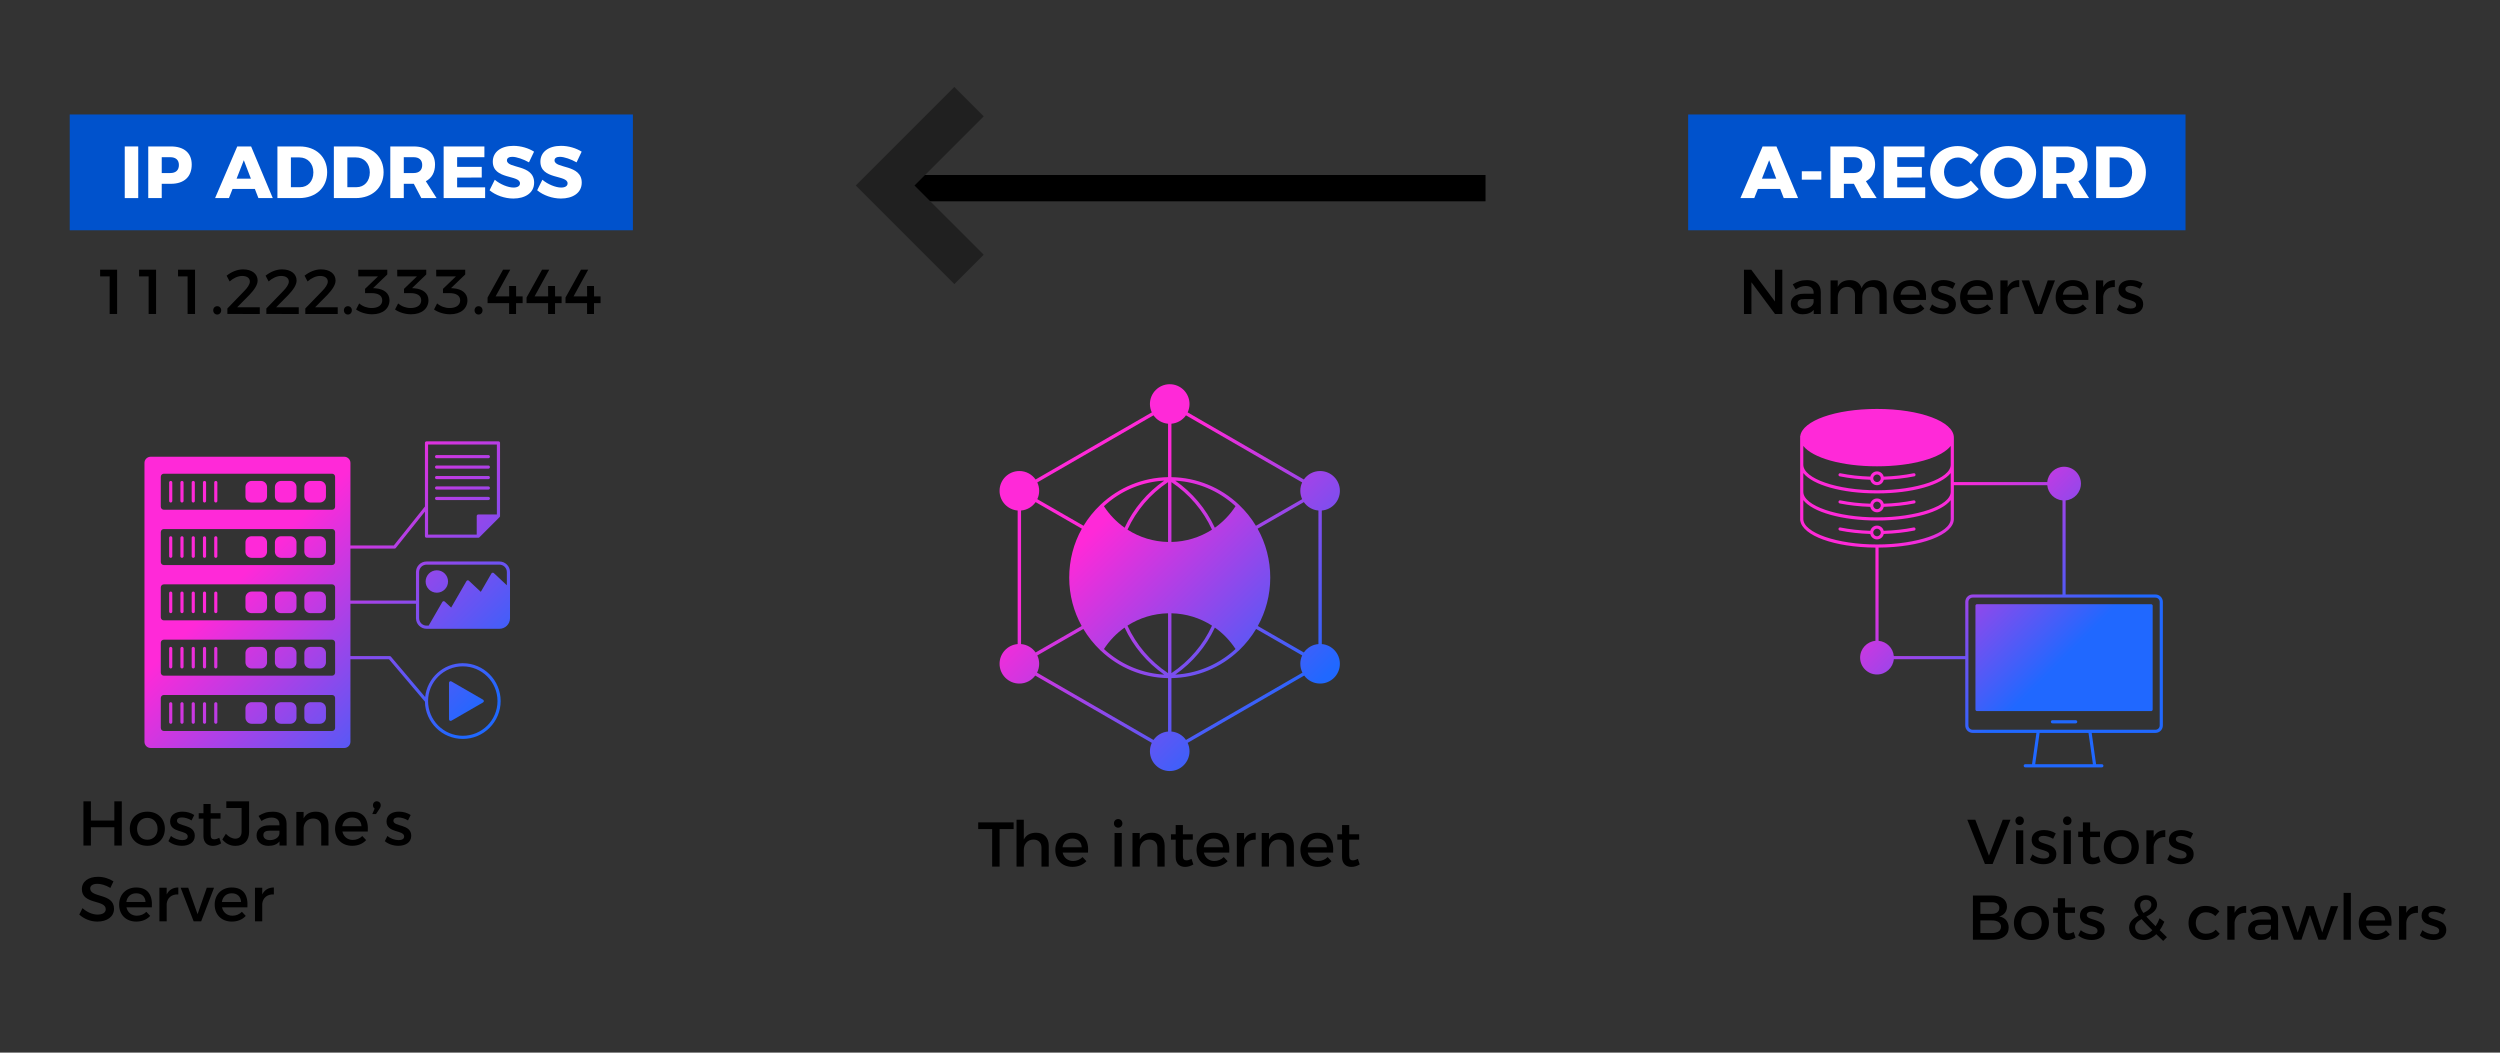 <?xml version="1.0" encoding="windows-1252"?>
<!-- Generator: Adobe Illustrator 13.0.0, SVG Export Plug-In . SVG Version: 6.00 Build 14948)  -->
<!DOCTYPE svg PUBLIC "-//W3C//DTD SVG 1.1//EN" "http://www.w3.org/Graphics/SVG/1.1/DTD/svg11.dtd">
<svg version="1.1" id="Layer_1" xmlns="http://www.w3.org/2000/svg" xmlns:xlink="http://www.w3.org/1999/xlink" x="0px" y="0px" width="950px" height="400px" viewBox="0 0 950 400" enable-background="new 0 0 950 400" xml:space="preserve">
<rect x="0" y="0" width="950" height="400" fill="#333333" stroke="none"/>
<line fill="none" stroke="#000000" stroke-width="10" x1="345.5" y1="71.5" x2="564.5" y2="71.5"/>
<g>
	<rect x="26.5" y="43.5" fill="#0052CC" width="214" height="44"/>
</g>
<g>
	
		<linearGradient id="SVGID_1_" gradientUnits="userSpaceOnUse" x1="-19.822" y1="-83.545" x2="51.385" y2="-154.752" gradientTransform="matrix(1 0 0 -1 94 153)">
		<stop offset="0" style="stop-color:#FF29D8"/>
		<stop offset="1" style="stop-color:#2068FF"/>
	</linearGradient>
	<path fill="url(#SVGID_1_)" d="M106.817,275.038h3.501c1.296,0,2.352-1.053,2.352-2.349v-3.504c0-1.296-1.056-2.353-2.352-2.353   h-3.501c-1.296,0-2.352,1.057-2.352,2.353v3.504C104.465,273.985,105.521,275.038,106.817,275.038z"/>
	
		<linearGradient id="SVGID_2_" gradientUnits="userSpaceOnUse" x1="-14.228" y1="-77.95" x2="56.979" y2="-149.157" gradientTransform="matrix(1 0 0 -1 94 153)">
		<stop offset="0" style="stop-color:#FF29D8"/>
		<stop offset="1" style="stop-color:#2068FF"/>
	</linearGradient>
	<path fill="url(#SVGID_2_)" d="M118.007,275.038h3.501c1.299,0,2.352-1.053,2.352-2.349v-3.504c0-1.296-1.053-2.353-2.352-2.353   h-3.501c-1.299,0-2.355,1.057-2.355,2.353v3.504C115.652,273.985,116.708,275.038,118.007,275.038z"/>
	
		<linearGradient id="SVGID_3_" gradientUnits="userSpaceOnUse" x1="27.812" y1="-35.91" x2="99.019" y2="-107.116" gradientTransform="matrix(1 0 0 -1 94 153)">
		<stop offset="0" style="stop-color:#FF29D8"/>
		<stop offset="1" style="stop-color:#2068FF"/>
	</linearGradient>
	<path fill="url(#SVGID_3_)" d="M121.508,182.752h-3.501c-1.299,0-2.355,1.057-2.355,2.352v3.504c0,1.297,1.056,2.353,2.355,2.353   h3.501c1.299,0,2.352-1.056,2.352-2.353v-3.504C123.86,183.809,122.807,182.752,121.508,182.752z"/>
	
		<linearGradient id="SVGID_4_" gradientUnits="userSpaceOnUse" x1="22.218" y1="-41.504" x2="93.423" y2="-112.71" gradientTransform="matrix(1 0 0 -1 94 153)">
		<stop offset="0" style="stop-color:#FF29D8"/>
		<stop offset="1" style="stop-color:#2068FF"/>
	</linearGradient>
	<path fill="url(#SVGID_4_)" d="M110.318,182.752h-3.501c-1.296,0-2.352,1.057-2.352,2.352v3.504c0,1.297,1.056,2.353,2.352,2.353   h3.501c1.296,0,2.352-1.056,2.352-2.353v-3.504C112.67,183.809,111.614,182.752,110.318,182.752z"/>
	
		<linearGradient id="SVGID_5_" gradientUnits="userSpaceOnUse" x1="16.622" y1="-47.101" x2="87.827" y2="-118.306" gradientTransform="matrix(1 0 0 -1 94 153)">
		<stop offset="0" style="stop-color:#FF29D8"/>
		<stop offset="1" style="stop-color:#2068FF"/>
	</linearGradient>
	<path fill="url(#SVGID_5_)" d="M99.128,182.752h-3.504c-1.296,0-2.352,1.057-2.352,2.352v3.504c0,1.297,1.056,2.353,2.352,2.353   h3.504c1.296,0,2.349-1.056,2.349-2.353v-3.504C101.477,183.809,100.424,182.752,99.128,182.752z"/>
	
		<linearGradient id="SVGID_6_" gradientUnits="userSpaceOnUse" x1="8.935" y1="-54.791" x2="80.146" y2="-126.002" gradientTransform="matrix(1 0 0 -1 94 153)">
		<stop offset="0" style="stop-color:#FF29D8"/>
		<stop offset="1" style="stop-color:#2068FF"/>
	</linearGradient>
	<path fill="url(#SVGID_6_)" d="M82,182.752c-0.332,0-0.6,0.27-0.6,0.601v7.008c0,0.331,0.269,0.601,0.6,0.601   c0.331,0,0.6-0.27,0.6-0.601v-7.008C82.6,183.021,82.331,182.752,82,182.752z"/>
	
		<linearGradient id="SVGID_7_" gradientUnits="userSpaceOnUse" x1="6.794" y1="-56.931" x2="78.005" y2="-128.143" gradientTransform="matrix(1 0 0 -1 94 153)">
		<stop offset="0" style="stop-color:#FF29D8"/>
		<stop offset="1" style="stop-color:#2068FF"/>
	</linearGradient>
	<path fill="url(#SVGID_7_)" d="M77.718,182.752c-0.331,0-0.6,0.27-0.6,0.601v7.008c0,0.331,0.269,0.601,0.6,0.601   c0.332,0,0.6-0.27,0.6-0.601v-7.008C78.318,183.021,78.05,182.752,77.718,182.752z"/>
	
		<linearGradient id="SVGID_8_" gradientUnits="userSpaceOnUse" x1="4.654" y1="-59.071" x2="75.866" y2="-130.282" gradientTransform="matrix(1 0 0 -1 94 153)">
		<stop offset="0" style="stop-color:#FF29D8"/>
		<stop offset="1" style="stop-color:#2068FF"/>
	</linearGradient>
	<path fill="url(#SVGID_8_)" d="M73.438,182.752c-0.332,0-0.6,0.27-0.6,0.601v7.008c0,0.331,0.269,0.601,0.6,0.601   c0.331,0,0.6-0.27,0.6-0.601v-7.008C74.038,183.021,73.769,182.752,73.438,182.752z"/>
	
		<linearGradient id="SVGID_9_" gradientUnits="userSpaceOnUse" x1="2.514" y1="-61.213" x2="73.726" y2="-132.426" gradientTransform="matrix(1 0 0 -1 94 153)">
		<stop offset="0" style="stop-color:#FF29D8"/>
		<stop offset="1" style="stop-color:#2068FF"/>
	</linearGradient>
	<path fill="url(#SVGID_9_)" d="M69.155,182.752c-0.331,0-0.6,0.27-0.6,0.601v7.008c0,0.331,0.269,0.601,0.6,0.601   s0.6-0.27,0.6-0.601v-7.008C69.755,183.021,69.486,182.752,69.155,182.752z"/>
	
		<linearGradient id="SVGID_10_" gradientUnits="userSpaceOnUse" x1="0.373" y1="-63.354" x2="71.585" y2="-134.566" gradientTransform="matrix(1 0 0 -1 94 153)">
		<stop offset="0" style="stop-color:#FF29D8"/>
		<stop offset="1" style="stop-color:#2068FF"/>
	</linearGradient>
	<path fill="url(#SVGID_10_)" d="M64.875,182.752c-0.331,0-0.6,0.27-0.6,0.601v7.008c0,0.331,0.269,0.601,0.6,0.601   s0.6-0.27,0.6-0.601v-7.008C65.475,183.021,65.206,182.752,64.875,182.752z"/>
	
		<linearGradient id="SVGID_11_" gradientUnits="userSpaceOnUse" x1="11.709" y1="-52.014" x2="82.917" y2="-123.222" gradientTransform="matrix(1 0 0 -1 94 153)">
		<stop offset="0" style="stop-color:#FF29D8"/>
		<stop offset="1" style="stop-color:#2068FF"/>
	</linearGradient>
	<path fill="url(#SVGID_11_)" d="M106.817,211.979h3.501c1.296,0,2.352-1.057,2.352-2.353v-3.501c0-1.299-1.056-2.355-2.352-2.355   h-3.501c-1.296,0-2.352,1.057-2.352,2.355v3.501C104.465,210.922,105.521,211.979,106.817,211.979z"/>
	
		<linearGradient id="SVGID_12_" gradientUnits="userSpaceOnUse" x1="6.113" y1="-57.61" x2="77.321" y2="-128.819" gradientTransform="matrix(1 0 0 -1 94 153)">
		<stop offset="0" style="stop-color:#FF29D8"/>
		<stop offset="1" style="stop-color:#2068FF"/>
	</linearGradient>
	<path fill="url(#SVGID_12_)" d="M95.624,211.979h3.504c1.296,0,2.349-1.057,2.349-2.353v-3.501c0-1.299-1.053-2.355-2.349-2.355   h-3.504c-1.296,0-2.352,1.057-2.352,2.355v3.501C93.272,210.922,94.328,211.979,95.624,211.979z"/>
	
		<linearGradient id="SVGID_13_" gradientUnits="userSpaceOnUse" x1="17.302" y1="-46.419" x2="88.511" y2="-117.629" gradientTransform="matrix(1 0 0 -1 94 153)">
		<stop offset="0" style="stop-color:#FF29D8"/>
		<stop offset="1" style="stop-color:#2068FF"/>
	</linearGradient>
	<path fill="url(#SVGID_13_)" d="M118.007,211.979h3.501c1.299,0,2.352-1.057,2.352-2.353v-3.501c0-1.299-1.053-2.355-2.352-2.355   h-3.501c-1.299,0-2.355,1.057-2.355,2.355v3.501C115.652,210.922,116.708,211.979,118.007,211.979z"/>
	
		<linearGradient id="SVGID_14_" gradientUnits="userSpaceOnUse" x1="-1.576" y1="-65.298" x2="69.63" y2="-136.504" gradientTransform="matrix(1 0 0 -1 94 153)">
		<stop offset="0" style="stop-color:#FF29D8"/>
		<stop offset="1" style="stop-color:#2068FF"/>
	</linearGradient>
	<path fill="url(#SVGID_14_)" d="M82,211.979c0.331,0,0.6-0.269,0.6-0.6v-7.006c0-0.332-0.269-0.601-0.6-0.601   c-0.332,0-0.6,0.269-0.6,0.601v7.006C81.4,211.71,81.668,211.979,82,211.979z"/>
	
		<linearGradient id="SVGID_15_" gradientUnits="userSpaceOnUse" x1="-3.717" y1="-67.439" x2="67.489" y2="-138.645" gradientTransform="matrix(1 0 0 -1 94 153)">
		<stop offset="0" style="stop-color:#FF29D8"/>
		<stop offset="1" style="stop-color:#2068FF"/>
	</linearGradient>
	<path fill="url(#SVGID_15_)" d="M77.718,211.979c0.332,0,0.6-0.269,0.6-0.6v-7.006c0-0.332-0.269-0.601-0.6-0.601   c-0.331,0-0.6,0.269-0.6,0.601v7.006C77.119,211.71,77.387,211.979,77.718,211.979z"/>
	
		<linearGradient id="SVGID_16_" gradientUnits="userSpaceOnUse" x1="-5.856" y1="-69.579" x2="65.35" y2="-140.786" gradientTransform="matrix(1 0 0 -1 94 153)">
		<stop offset="0" style="stop-color:#FF29D8"/>
		<stop offset="1" style="stop-color:#2068FF"/>
	</linearGradient>
	<path fill="url(#SVGID_16_)" d="M73.438,211.979c0.331,0,0.6-0.269,0.6-0.6v-7.006c0-0.332-0.269-0.601-0.6-0.601   c-0.332,0-0.6,0.269-0.6,0.601v7.006C72.838,211.71,73.106,211.979,73.438,211.979z"/>
	
		<linearGradient id="SVGID_17_" gradientUnits="userSpaceOnUse" x1="-7.998" y1="-71.721" x2="63.209" y2="-142.929" gradientTransform="matrix(1 0 0 -1 94 153)">
		<stop offset="0" style="stop-color:#FF29D8"/>
		<stop offset="1" style="stop-color:#2068FF"/>
	</linearGradient>
	<path fill="url(#SVGID_17_)" d="M69.155,211.979c0.331,0,0.6-0.269,0.6-0.6v-7.006c0-0.332-0.269-0.601-0.6-0.601   s-0.6,0.269-0.6,0.601v7.006C68.555,211.71,68.824,211.979,69.155,211.979z"/>
	
		<linearGradient id="SVGID_18_" gradientUnits="userSpaceOnUse" x1="-10.139" y1="-73.861" x2="61.068" y2="-145.068" gradientTransform="matrix(1 0 0 -1 94 153)">
		<stop offset="0" style="stop-color:#FF29D8"/>
		<stop offset="1" style="stop-color:#2068FF"/>
	</linearGradient>
	<path fill="url(#SVGID_18_)" d="M64.875,211.979c0.331,0,0.6-0.269,0.6-0.6v-7.006c0-0.332-0.269-0.601-0.6-0.601   s-0.6,0.269-0.6,0.601v7.006C64.274,211.71,64.543,211.979,64.875,211.979z"/>
	
		<linearGradient id="SVGID_19_" gradientUnits="userSpaceOnUse" x1="1.198" y1="-62.525" x2="72.404" y2="-133.73" gradientTransform="matrix(1 0 0 -1 94 153)">
		<stop offset="0" style="stop-color:#FF29D8"/>
		<stop offset="1" style="stop-color:#2068FF"/>
	</linearGradient>
	<path fill="url(#SVGID_19_)" d="M106.817,232.999h3.501c1.296,0,2.352-1.056,2.352-2.352v-3.504c0-1.296-1.056-2.35-2.352-2.35   h-3.501c-1.296,0-2.352,1.054-2.352,2.35v3.504C104.465,231.943,105.521,232.999,106.817,232.999z"/>
	
		<linearGradient id="SVGID_20_" gradientUnits="userSpaceOnUse" x1="-4.398" y1="-68.121" x2="66.808" y2="-139.326" gradientTransform="matrix(1 0 0 -1 94 153)">
		<stop offset="0" style="stop-color:#FF29D8"/>
		<stop offset="1" style="stop-color:#2068FF"/>
	</linearGradient>
	<path fill="url(#SVGID_20_)" d="M95.624,232.999h3.504c1.296,0,2.349-1.056,2.349-2.352v-3.504c0-1.296-1.053-2.35-2.349-2.35   h-3.504c-1.296,0-2.352,1.054-2.352,2.35v3.504C93.272,231.943,94.328,232.999,95.624,232.999z"/>
	
		<linearGradient id="SVGID_21_" gradientUnits="userSpaceOnUse" x1="6.793" y1="-56.93" x2="77.999" y2="-128.137" gradientTransform="matrix(1 0 0 -1 94 153)">
		<stop offset="0" style="stop-color:#FF29D8"/>
		<stop offset="1" style="stop-color:#2068FF"/>
	</linearGradient>
	<path fill="url(#SVGID_21_)" d="M118.007,232.999h3.501c1.299,0,2.352-1.056,2.352-2.352v-3.504c0-1.296-1.053-2.35-2.352-2.35   h-3.501c-1.299,0-2.355,1.054-2.355,2.35v3.504C115.652,231.943,116.708,232.999,118.007,232.999z"/>
	
		<linearGradient id="SVGID_22_" gradientUnits="userSpaceOnUse" x1="-12.086" y1="-75.809" x2="59.122" y2="-147.017" gradientTransform="matrix(1 0 0 -1 94 153)">
		<stop offset="0" style="stop-color:#FF29D8"/>
		<stop offset="1" style="stop-color:#2068FF"/>
	</linearGradient>
	<path fill="url(#SVGID_22_)" d="M82,233c0.331,0,0.6-0.269,0.6-0.601v-7.007c0-0.33-0.269-0.6-0.6-0.6c-0.332,0-0.6,0.27-0.6,0.6   v7.007C81.4,232.731,81.668,233,82,233z"/>
	
		<linearGradient id="SVGID_23_" gradientUnits="userSpaceOnUse" x1="-14.227" y1="-77.95" x2="56.981" y2="-149.158" gradientTransform="matrix(1 0 0 -1 94 153)">
		<stop offset="0" style="stop-color:#FF29D8"/>
		<stop offset="1" style="stop-color:#2068FF"/>
	</linearGradient>
	<path fill="url(#SVGID_23_)" d="M77.718,233c0.332,0,0.6-0.269,0.6-0.601v-7.007c0-0.33-0.269-0.6-0.6-0.6   c-0.331,0-0.6,0.27-0.6,0.6v7.007C77.119,232.731,77.387,233,77.718,233z"/>
	
		<linearGradient id="SVGID_24_" gradientUnits="userSpaceOnUse" x1="-16.368" y1="-80.09" x2="54.841" y2="-151.299" gradientTransform="matrix(1 0 0 -1 94 153)">
		<stop offset="0" style="stop-color:#FF29D8"/>
		<stop offset="1" style="stop-color:#2068FF"/>
	</linearGradient>
	<path fill="url(#SVGID_24_)" d="M73.438,233c0.331,0,0.6-0.269,0.6-0.601v-7.007c0-0.33-0.269-0.6-0.6-0.6   c-0.332,0-0.6,0.27-0.6,0.6v7.007C72.838,232.731,73.106,233,73.438,233z"/>
	
		<linearGradient id="SVGID_25_" gradientUnits="userSpaceOnUse" x1="-18.509" y1="-82.232" x2="52.7" y2="-153.441" gradientTransform="matrix(1 0 0 -1 94 153)">
		<stop offset="0" style="stop-color:#FF29D8"/>
		<stop offset="1" style="stop-color:#2068FF"/>
	</linearGradient>
	<path fill="url(#SVGID_25_)" d="M69.155,233c0.331,0,0.6-0.269,0.6-0.601v-7.007c0-0.33-0.269-0.6-0.6-0.6s-0.6,0.27-0.6,0.6v7.007   C68.555,232.731,68.824,233,69.155,233z"/>
	
		<linearGradient id="SVGID_26_" gradientUnits="userSpaceOnUse" x1="-20.649" y1="-84.372" x2="50.56" y2="-155.581" gradientTransform="matrix(1 0 0 -1 94 153)">
		<stop offset="0" style="stop-color:#FF29D8"/>
		<stop offset="1" style="stop-color:#2068FF"/>
	</linearGradient>
	<path fill="url(#SVGID_26_)" d="M64.875,233c0.331,0,0.6-0.269,0.6-0.601v-7.007c0-0.33-0.269-0.6-0.6-0.6s-0.6,0.27-0.6,0.6v7.007   C64.274,232.731,64.543,233,64.875,233z"/>
	
		<linearGradient id="SVGID_27_" gradientUnits="userSpaceOnUse" x1="-9.312" y1="-73.035" x2="61.893" y2="-144.24" gradientTransform="matrix(1 0 0 -1 94 153)">
		<stop offset="0" style="stop-color:#FF29D8"/>
		<stop offset="1" style="stop-color:#2068FF"/>
	</linearGradient>
	<path fill="url(#SVGID_27_)" d="M110.318,245.813h-3.501c-1.296,0-2.352,1.056-2.352,2.352v3.501c0,1.299,1.056,2.353,2.352,2.353   h3.501c1.296,0,2.352-1.054,2.352-2.353v-3.501C112.67,246.868,111.614,245.813,110.318,245.813z"/>
	
		<linearGradient id="SVGID_28_" gradientUnits="userSpaceOnUse" x1="-3.717" y1="-67.44" x2="67.489" y2="-138.646" gradientTransform="matrix(1 0 0 -1 94 153)">
		<stop offset="0" style="stop-color:#FF29D8"/>
		<stop offset="1" style="stop-color:#2068FF"/>
	</linearGradient>
	<path fill="url(#SVGID_28_)" d="M121.508,245.813h-3.501c-1.299,0-2.355,1.056-2.355,2.352v3.501c0,1.299,1.056,2.353,2.355,2.353   h3.501c1.299,0,2.352-1.054,2.352-2.353v-3.501C123.86,246.868,122.807,245.813,121.508,245.813z"/>
	
		<linearGradient id="SVGID_29_" gradientUnits="userSpaceOnUse" x1="-14.908" y1="-78.631" x2="56.297" y2="-149.836" gradientTransform="matrix(1 0 0 -1 94 153)">
		<stop offset="0" style="stop-color:#FF29D8"/>
		<stop offset="1" style="stop-color:#2068FF"/>
	</linearGradient>
	<path fill="url(#SVGID_29_)" d="M99.128,245.813h-3.504c-1.296,0-2.352,1.056-2.352,2.352v3.501c0,1.299,1.056,2.353,2.352,2.353   h3.504c1.296,0,2.349-1.054,2.349-2.353v-3.501C101.477,246.868,100.424,245.813,99.128,245.813z"/>
	
		<linearGradient id="SVGID_30_" gradientUnits="userSpaceOnUse" x1="-22.597" y1="-86.319" x2="48.611" y2="-157.527" gradientTransform="matrix(1 0 0 -1 94 153)">
		<stop offset="0" style="stop-color:#FF29D8"/>
		<stop offset="1" style="stop-color:#2068FF"/>
	</linearGradient>
	<path fill="url(#SVGID_30_)" d="M82,245.813c-0.332,0-0.6,0.27-0.6,0.601v7.006c0,0.331,0.269,0.6,0.6,0.6   c0.331,0,0.6-0.269,0.6-0.6v-7.006C82.6,246.082,82.331,245.813,82,245.813z"/>
	
		<linearGradient id="SVGID_31_" gradientUnits="userSpaceOnUse" x1="-24.737" y1="-88.46" x2="46.471" y2="-159.667" gradientTransform="matrix(1 0 0 -1 94 153)">
		<stop offset="0" style="stop-color:#FF29D8"/>
		<stop offset="1" style="stop-color:#2068FF"/>
	</linearGradient>
	<path fill="url(#SVGID_31_)" d="M77.718,245.813c-0.331,0-0.6,0.27-0.6,0.601v7.006c0,0.331,0.269,0.6,0.6,0.6   c0.332,0,0.6-0.269,0.6-0.6v-7.006C78.318,246.082,78.05,245.813,77.718,245.813z"/>
	
		<linearGradient id="SVGID_32_" gradientUnits="userSpaceOnUse" x1="-26.877" y1="-90.599" x2="44.331" y2="-161.807" gradientTransform="matrix(1 0 0 -1 94 153)">
		<stop offset="0" style="stop-color:#FF29D8"/>
		<stop offset="1" style="stop-color:#2068FF"/>
	</linearGradient>
	<path fill="url(#SVGID_32_)" d="M73.438,245.813c-0.332,0-0.6,0.27-0.6,0.601v7.006c0,0.331,0.269,0.6,0.6,0.6   c0.331,0,0.6-0.269,0.6-0.6v-7.006C74.038,246.082,73.769,245.813,73.438,245.813z"/>
	
		<linearGradient id="SVGID_33_" gradientUnits="userSpaceOnUse" x1="-29.019" y1="-92.741" x2="42.191" y2="-163.95" gradientTransform="matrix(1 0 0 -1 94 153)">
		<stop offset="0" style="stop-color:#FF29D8"/>
		<stop offset="1" style="stop-color:#2068FF"/>
	</linearGradient>
	<path fill="url(#SVGID_33_)" d="M69.155,245.813c-0.331,0-0.6,0.27-0.6,0.601v7.006c0,0.331,0.269,0.6,0.6,0.6s0.6-0.269,0.6-0.6   v-7.006C69.755,246.082,69.486,245.813,69.155,245.813z"/>
	
		<linearGradient id="SVGID_34_" gradientUnits="userSpaceOnUse" x1="-31.159" y1="-94.881" x2="40.049" y2="-166.09" gradientTransform="matrix(1 0 0 -1 94 153)">
		<stop offset="0" style="stop-color:#FF29D8"/>
		<stop offset="1" style="stop-color:#2068FF"/>
	</linearGradient>
	<path fill="url(#SVGID_34_)" d="M64.875,245.813c-0.331,0-0.6,0.27-0.6,0.601v7.006c0,0.331,0.269,0.6,0.6,0.6s0.6-0.269,0.6-0.6   v-7.006C65.475,246.082,65.206,245.813,64.875,245.813z"/>
	
		<linearGradient id="SVGID_35_" gradientUnits="userSpaceOnUse" x1="-25.419" y1="-89.142" x2="45.788" y2="-160.348" gradientTransform="matrix(1 0 0 -1 94 153)">
		<stop offset="0" style="stop-color:#FF29D8"/>
		<stop offset="1" style="stop-color:#2068FF"/>
	</linearGradient>
	<path fill="url(#SVGID_35_)" d="M95.624,275.038h3.504c1.296,0,2.349-1.053,2.349-2.349v-3.504c0-1.296-1.053-2.353-2.349-2.353   h-3.504c-1.296,0-2.352,1.057-2.352,2.353v3.504C93.272,273.985,94.328,275.038,95.624,275.038z"/>
	
		<linearGradient id="SVGID_36_" gradientUnits="userSpaceOnUse" x1="-33.106" y1="-96.829" x2="38.1" y2="-168.036" gradientTransform="matrix(1 0 0 -1 94 153)">
		<stop offset="0" style="stop-color:#FF29D8"/>
		<stop offset="1" style="stop-color:#2068FF"/>
	</linearGradient>
	<path fill="url(#SVGID_36_)" d="M82,275.039c0.331,0,0.6-0.269,0.6-0.601v-7.005c0-0.331-0.269-0.6-0.6-0.6   c-0.332,0-0.6,0.269-0.6,0.6v7.005C81.4,274.771,81.668,275.039,82,275.039z"/>
	
		<linearGradient id="SVGID_37_" gradientUnits="userSpaceOnUse" x1="-35.247" y1="-98.969" x2="35.96" y2="-170.176" gradientTransform="matrix(1 0 0 -1 94 153)">
		<stop offset="0" style="stop-color:#FF29D8"/>
		<stop offset="1" style="stop-color:#2068FF"/>
	</linearGradient>
	<path fill="url(#SVGID_37_)" d="M77.718,275.039c0.332,0,0.6-0.269,0.6-0.601v-7.005c0-0.331-0.269-0.6-0.6-0.6   c-0.331,0-0.6,0.269-0.6,0.6v7.005C77.119,274.771,77.387,275.039,77.718,275.039z"/>
	
		<linearGradient id="SVGID_38_" gradientUnits="userSpaceOnUse" x1="-37.388" y1="-101.11" x2="33.819" y2="-172.317" gradientTransform="matrix(1 0 0 -1 94 153)">
		<stop offset="0" style="stop-color:#FF29D8"/>
		<stop offset="1" style="stop-color:#2068FF"/>
	</linearGradient>
	<path fill="url(#SVGID_38_)" d="M73.438,275.039c0.331,0,0.6-0.269,0.6-0.601v-7.005c0-0.331-0.269-0.6-0.6-0.6   c-0.332,0-0.6,0.269-0.6,0.6v7.005C72.838,274.771,73.106,275.039,73.438,275.039z"/>
	
		<linearGradient id="SVGID_39_" gradientUnits="userSpaceOnUse" x1="-39.528" y1="-103.251" x2="31.68" y2="-174.458" gradientTransform="matrix(1 0 0 -1 94 153)">
		<stop offset="0" style="stop-color:#FF29D8"/>
		<stop offset="1" style="stop-color:#2068FF"/>
	</linearGradient>
	<path fill="url(#SVGID_39_)" d="M69.155,275.039c0.331,0,0.6-0.269,0.6-0.601v-7.005c0-0.331-0.269-0.6-0.6-0.6s-0.6,0.269-0.6,0.6   v7.005C68.555,274.771,68.824,275.039,69.155,275.039z"/>
	
		<linearGradient id="SVGID_40_" gradientUnits="userSpaceOnUse" x1="-41.669" y1="-105.391" x2="29.538" y2="-176.598" gradientTransform="matrix(1 0 0 -1 94 153)">
		<stop offset="0" style="stop-color:#FF29D8"/>
		<stop offset="1" style="stop-color:#2068FF"/>
	</linearGradient>
	<path fill="url(#SVGID_40_)" d="M64.875,275.039c0.331,0,0.6-0.269,0.6-0.601v-7.005c0-0.331-0.269-0.6-0.6-0.6s-0.6,0.269-0.6,0.6   v7.005C64.274,274.771,64.543,275.039,64.875,275.039z"/>
	
		<linearGradient id="SVGID_41_" gradientUnits="userSpaceOnUse" x1="62.472" y1="-1.25" x2="133.678" y2="-72.457" gradientTransform="matrix(1 0 0 -1 94 153)">
		<stop offset="0" style="stop-color:#FF29D8"/>
		<stop offset="1" style="stop-color:#2068FF"/>
	</linearGradient>
	<path fill="url(#SVGID_41_)" d="M165.903,174.123h19.679c0.331,0,0.6-0.269,0.6-0.6s-0.269-0.6-0.6-0.6h-19.68   c-0.331,0-0.6,0.269-0.6,0.6S165.571,174.123,165.903,174.123z"/>
	
		<linearGradient id="SVGID_42_" gradientUnits="userSpaceOnUse" x1="60.485" y1="-3.237" x2="131.692" y2="-74.444" gradientTransform="matrix(1 0 0 -1 94 153)">
		<stop offset="0" style="stop-color:#FF29D8"/>
		<stop offset="1" style="stop-color:#2068FF"/>
	</linearGradient>
	<path fill="url(#SVGID_42_)" d="M165.903,178.096h19.679c0.331,0,0.6-0.269,0.6-0.6c0-0.332-0.269-0.6-0.6-0.6h-19.68   c-0.331,0-0.6,0.269-0.6,0.6C165.303,177.827,165.571,178.096,165.903,178.096z"/>
	
		<linearGradient id="SVGID_43_" gradientUnits="userSpaceOnUse" x1="58.498" y1="-5.224" x2="129.705" y2="-76.43" gradientTransform="matrix(1 0 0 -1 94 153)">
		<stop offset="0" style="stop-color:#FF29D8"/>
		<stop offset="1" style="stop-color:#2068FF"/>
	</linearGradient>
	<path fill="url(#SVGID_43_)" d="M165.903,182.068h19.679c0.331,0,0.6-0.269,0.6-0.6c0-0.331-0.269-0.6-0.6-0.6h-19.68   c-0.331,0-0.6,0.269-0.6,0.6C165.303,181.8,165.571,182.068,165.903,182.068z"/>
	
		<linearGradient id="SVGID_44_" gradientUnits="userSpaceOnUse" x1="56.512" y1="-7.21" x2="127.72" y2="-78.418" gradientTransform="matrix(1 0 0 -1 94 153)">
		<stop offset="0" style="stop-color:#FF29D8"/>
		<stop offset="1" style="stop-color:#2068FF"/>
	</linearGradient>
	<path fill="url(#SVGID_44_)" d="M165.903,186.041h19.679c0.331,0,0.6-0.27,0.6-0.601s-0.269-0.601-0.6-0.601h-19.68   c-0.331,0-0.6,0.27-0.6,0.601S165.571,186.041,165.903,186.041z"/>
	
		<linearGradient id="SVGID_45_" gradientUnits="userSpaceOnUse" x1="54.526" y1="-9.196" x2="125.733" y2="-80.403" gradientTransform="matrix(1 0 0 -1 94 153)">
		<stop offset="0" style="stop-color:#FF29D8"/>
		<stop offset="1" style="stop-color:#2068FF"/>
	</linearGradient>
	<path fill="url(#SVGID_45_)" d="M186.182,189.414c0-0.332-0.269-0.601-0.6-0.601h-19.68c-0.331,0-0.6,0.269-0.6,0.601   c0,0.33,0.269,0.6,0.6,0.6h19.68C185.913,190.014,186.182,189.745,186.182,189.414z"/>
	
		<linearGradient id="SVGID_46_" gradientUnits="userSpaceOnUse" x1="15.045" y1="-48.678" x2="86.251" y2="-119.885" gradientTransform="matrix(1 0 0 -1 94 153)">
		<stop offset="0" style="stop-color:#FF29D8"/>
		<stop offset="1" style="stop-color:#2068FF"/>
	</linearGradient>
	<path fill="url(#SVGID_46_)" d="M170.927,273.871c0.093,0.054,0.198,0.078,0.3,0.078c0.105,0,0.208-0.024,0.301-0.078l12.033-6.948   c0.186-0.107,0.3-0.306,0.3-0.519c0-0.216-0.114-0.414-0.3-0.519l-12.033-6.948c-0.187-0.105-0.414-0.105-0.601,0   c-0.186,0.108-0.3,0.307-0.3,0.519v13.894C170.627,273.565,170.741,273.763,170.927,273.871z"/>
	
		<linearGradient id="SVGID_47_" gradientUnits="userSpaceOnUse" x1="9.861" y1="-53.861" x2="81.068" y2="-125.068" gradientTransform="matrix(1 0 0 -1 94 153)">
		<stop offset="0" style="stop-color:#FF29D8"/>
		<stop offset="1" style="stop-color:#2068FF"/>
	</linearGradient>
	<path fill="url(#SVGID_47_)" d="M189.779,213.364h-27.685c-2.22,0-4.025,1.806-4.025,4.026v10.817h-24.903v-19.731h16.761   c0.18,0,0.354-0.084,0.468-0.225l11.076-13.857v9.357c0,0.33,0.271,0.6,0.601,0.6h19.68c0.042,0,0.081-0.002,0.117-0.012   c0.021-0.003,0.039-0.012,0.058-0.018c0.018-0.003,0.038-0.01,0.056-0.016c0.024-0.009,0.046-0.023,0.069-0.035   c0.01-0.006,0.021-0.012,0.033-0.021c0.032-0.021,0.063-0.045,0.093-0.074l7.659-7.66c0.039-0.035,0.068-0.08,0.096-0.125   c0.007-0.013,0.012-0.024,0.019-0.037c0.021-0.045,0.042-0.092,0.051-0.144c0,0,0,0,0-0.003c0.009-0.036,0.012-0.074,0.012-0.113   V168.31c0-0.333-0.27-0.6-0.6-0.6h-27.342c-0.331,0-0.601,0.267-0.601,0.6v24.163l-11.835,14.805h-16.47v-31.365   c0-1.299-1.053-2.352-2.352-2.352H57.251c-1.296,0-2.352,1.053-2.352,2.352v105.966c0,1.3,1.056,2.355,2.352,2.355h73.563   c1.299,0,2.354-1.056,2.354-2.355l-0.003-31.361h14.655l13.656,16.115c0.123,7.827,6.524,14.16,14.385,14.16   c7.932,0,14.388-6.456,14.388-14.388c0-7.936-6.456-14.388-14.388-14.388c-7.416,0-13.536,5.637-14.307,12.849l-12.999-15.336   c-0.114-0.135-0.279-0.213-0.456-0.213h-14.935v-19.908h24.903v5.508c0,2.22,1.807,4.026,4.026,4.026h27.684   c2.22,0,4.026-1.807,4.026-4.026v-17.525C193.805,215.17,191.999,213.364,189.779,213.364z M162.671,168.91h26.143v26.583h-7.063   c-0.33,0-0.6,0.267-0.6,0.601v7.059h-18.48V168.91L162.671,168.91z M61.103,265.243c0-0.636,0.516-1.152,1.152-1.152h63.937   c0.633,0,1.148,0.517,1.148,1.152v11.385c0,0.633-0.516,1.149-1.151,1.149H62.255c-0.636,0-1.152-0.517-1.152-1.149V265.243z    M127.34,255.607c0,0.636-0.516,1.151-1.151,1.151H62.255c-0.636,0-1.152-0.516-1.152-1.151v-11.383   c0-0.636,0.516-1.151,1.152-1.151h63.937c0.633,0,1.148,0.516,1.148,1.151V255.607z M127.34,192.547   c0,0.637-0.516,1.155-1.151,1.155H62.255c-0.636,0-1.152-0.519-1.152-1.155v-11.385c0-0.633,0.516-1.152,1.152-1.152h63.937   c0.633,0,1.148,0.519,1.148,1.152V192.547z M61.103,202.184c0-0.633,0.516-1.149,1.152-1.149h63.937   c0.633,0,1.148,0.517,1.148,1.149v11.385c0,0.636-0.516,1.152-1.151,1.152H62.255c-0.636,0-1.152-0.517-1.152-1.152V202.184z    M61.103,223.204c0-0.636,0.516-1.151,1.152-1.151h63.937c0.633,0,1.148,0.516,1.148,1.151v5.602c0,0.003,0,0.003,0,0.003   c0,0.003,0,0.003,0,0.003v5.777c0,0.633-0.516,1.149-1.151,1.149H62.255c-0.636,0-1.152-0.517-1.152-1.149V223.204z    M175.862,253.216c7.269,0,13.188,5.917,13.188,13.188s-5.919,13.188-13.188,13.188c-7.272,0-13.191-5.917-13.191-13.188   C162.671,259.132,168.59,253.216,175.862,253.216z M192.604,222.406l-4.94-4.62c-0.132-0.123-0.315-0.181-0.498-0.155   c-0.18,0.026-0.339,0.135-0.429,0.293l-4.035,6.981l-4.515-4.224c-0.136-0.127-0.319-0.184-0.498-0.156   c-0.181,0.027-0.34,0.135-0.433,0.294l-5.813,10.059l-2.425-2.269c-0.134-0.123-0.317-0.18-0.497-0.152   c-0.184,0.026-0.343,0.132-0.433,0.291l-5.198,8.993h-0.796c-1.559,0-2.825-1.266-2.825-2.825v-17.525   c0-1.561,1.267-2.826,2.825-2.826h27.685c1.557,0,2.826,1.266,2.826,2.826L192.604,222.406L192.604,222.406z"/>
	
		<linearGradient id="SVGID_48_" gradientUnits="userSpaceOnUse" x1="33.878" y1="-29.847" x2="105.083" y2="-101.052" gradientTransform="matrix(1 0 0 -1 94 153)">
		<stop offset="0" style="stop-color:#FF29D8"/>
		<stop offset="1" style="stop-color:#2068FF"/>
	</linearGradient>
	<path fill="url(#SVGID_48_)" d="M165.998,216.709c-2.349,0-4.26,1.911-4.26,4.26c0,2.35,1.911,4.26,4.26,4.26s4.26-1.91,4.26-4.26   C170.258,218.62,168.347,216.709,165.998,216.709z"/>
</g>
<g>
	
		<linearGradient id="SVGID_49_" gradientUnits="userSpaceOnUse" x1="635.398" y1="-44.431" x2="689.177" y2="-98.209" gradientTransform="matrix(1 0 0 -1 94 153)">
		<stop offset="0" style="stop-color:#FF29D8"/>
		<stop offset="1" style="stop-color:#2068FF"/>
	</linearGradient>
	<path fill="url(#SVGID_49_)" d="M819.071,225.9h-34.127v-35.739c3.255-0.304,5.813-3.048,5.813-6.384   c0-3.538-2.877-6.415-6.414-6.415c-3.336,0-6.081,2.559-6.384,5.814h-35.489v-16.881c0-3.054-3.208-5.781-8.461-7.74   c-5.256-1.962-12.555-3.159-20.744-3.159c-15.838,0-28.356,4.479-29.166,10.299h-0.043v10.899c0,0.003,0,0.003,0,0.003v10.296   c0,0.002,0,0.002,0,0.002v10.902h0.043c0.797,5.748,13.01,10.186,28.565,10.296v35.422c-3.259,0.303-5.817,3.047-5.817,6.384   c0,3.536,2.881,6.413,6.418,6.413c3.332,0,6.077-2.559,6.383-5.813h27.154v25.194c0,1.551,1.26,2.811,2.811,2.811h24.228   l-1.671,11.897h-2.574c-0.33,0-0.6,0.268-0.6,0.601c0,0.33,0.27,0.6,0.6,0.6h29.109c0.333,0,0.6-0.27,0.6-0.6   c0-0.333-0.267-0.601-0.6-0.601h-2.19l-1.671-11.897h24.229c1.551,0,2.811-1.26,2.811-2.811v-46.983   C821.883,227.16,820.623,225.9,819.071,225.9z M685.257,169.455c3.543,4.524,14.583,7.743,28.009,7.743   c13.422,0,24.459-3.216,28.004-7.743v7.143c0,5.259-12.824,9.702-28.004,9.702c-15.175,0-27.996-4.44-28.009-9.693V169.455z    M685.257,179.757c3.546,4.524,14.583,7.743,28.009,7.743c13.422,0,24.459-3.219,28.004-7.743v7.14   c0,5.26-12.824,9.703-28.004,9.703c-15.175,0-27.996-4.441-28.009-9.693V179.757z M685.257,197.205v-7.149   c3.546,4.524,14.583,7.743,28.009,7.743c13.422,0,24.459-3.219,28.004-7.743v7.144c0,5.256-12.824,9.699-28.004,9.699   C698.091,206.898,685.27,202.461,685.257,197.205z M746.803,228.711V249.3h-27.154c-0.284-3.06-2.724-5.499-5.783-5.783v-35.422   c16.089-0.114,28.605-4.86,28.605-10.896v-12.822h35.489c0.285,3.061,2.724,5.499,5.784,5.784V225.9h-34.131   C748.063,225.9,746.803,227.16,746.803,228.711z M795.303,290.403h-21.921l1.671-11.898h18.579L795.303,290.403z M820.683,275.694   c0,0.888-0.723,1.61-1.611,1.61h-69.458c-0.889,0-1.611-0.723-1.611-1.61v-46.983c0-0.888,0.723-1.611,1.611-1.611h69.459   c0.888,0,1.61,0.724,1.61,1.611V275.694L820.683,275.694z"/>
	
		<linearGradient id="SVGID_50_" gradientUnits="userSpaceOnUse" x1="636.637" y1="-43.191" x2="690.415" y2="-96.969" gradientTransform="matrix(1 0 0 -1 94 153)">
		<stop offset="0" style="stop-color:#FF29D8"/>
		<stop offset="1" style="stop-color:#2068FF"/>
	</linearGradient>
	<path fill="url(#SVGID_50_)" d="M817.416,229.584h-66.145c-0.33,0-0.6,0.27-0.6,0.601v39.432c0,0.33,0.27,0.6,0.6,0.6h66.145   c0.33,0,0.6-0.27,0.6-0.6v-39.432C818.016,229.854,817.746,229.584,817.416,229.584z"/>
	
		<linearGradient id="SVGID_51_" gradientUnits="userSpaceOnUse" x1="624.444" y1="-55.38" x2="678.225" y2="-109.161" gradientTransform="matrix(1 0 0 -1 94 153)">
		<stop offset="0" style="stop-color:#FF29D8"/>
		<stop offset="1" style="stop-color:#2068FF"/>
	</linearGradient>
	<path fill="url(#SVGID_51_)" d="M788.766,273.68h-8.845c-0.331,0-0.6,0.27-0.6,0.601s0.269,0.6,0.6,0.6h8.845   c0.331,0,0.6-0.269,0.6-0.6S789.097,273.68,788.766,273.68z"/>
	
		<linearGradient id="SVGID_52_" gradientUnits="userSpaceOnUse" x1="630.685" y1="-49.145" x2="684.462" y2="-102.922" gradientTransform="matrix(1 0 0 -1 94 153)">
		<stop offset="0" style="stop-color:#FF29D8"/>
		<stop offset="1" style="stop-color:#2068FF"/>
	</linearGradient>
	<path fill="url(#SVGID_52_)" d="M699.1,191.313c3.592,0.73,7.492,1.162,11.597,1.292c0.257,1.183,1.31,2.071,2.567,2.071   c1.259,0,2.313-0.889,2.568-2.072c4.093-0.129,7.992-0.561,11.596-1.291c0.324-0.066,0.535-0.383,0.469-0.707   c-0.065-0.324-0.382-0.535-0.707-0.469c-3.532,0.717-7.359,1.14-11.379,1.268c-0.289-1.139-1.319-1.985-2.546-1.985   c-1.228,0-2.259,0.847-2.546,1.985c-4.031-0.128-7.859-0.552-11.381-1.268c-0.324-0.065-0.641,0.145-0.707,0.469   C698.564,190.931,698.774,191.247,699.1,191.313z M713.264,190.619c0.788,0,1.43,0.641,1.43,1.429s-0.642,1.429-1.43,1.429   c-0.787,0-1.428-0.641-1.428-1.429S712.477,190.619,713.264,190.619z"/>
	
		<linearGradient id="SVGID_53_" gradientUnits="userSpaceOnUse" x1="625.535" y1="-54.294" x2="679.314" y2="-108.073" gradientTransform="matrix(1 0 0 -1 94 153)">
		<stop offset="0" style="stop-color:#FF29D8"/>
		<stop offset="1" style="stop-color:#2068FF"/>
	</linearGradient>
	<path fill="url(#SVGID_53_)" d="M727.189,200.437c-3.53,0.716-7.357,1.14-11.379,1.269c-0.289-1.14-1.319-1.986-2.547-1.986   c-1.227,0-2.258,0.847-2.545,1.986c-4.03-0.128-7.857-0.552-11.381-1.268c-0.326-0.067-0.641,0.143-0.707,0.469   c-0.066,0.324,0.144,0.641,0.469,0.707c3.594,0.73,7.494,1.162,11.597,1.291c0.256,1.184,1.31,2.072,2.568,2.072   s2.312-0.889,2.567-2.072c4.096-0.129,7.996-0.562,11.596-1.292c0.325-0.065,0.535-0.382,0.469-0.707   S727.514,200.371,727.189,200.437z M713.264,203.777c-0.787,0-1.429-0.642-1.429-1.43c0-0.787,0.642-1.43,1.429-1.43   c0.785,0,1.423,0.637,1.428,1.42l0,0c0,0,0,0,0,0.001c0,0.003,0.002,0.005,0.002,0.009   C714.693,203.136,714.052,203.777,713.264,203.777z"/>
	
		<linearGradient id="SVGID_54_" gradientUnits="userSpaceOnUse" x1="635.835" y1="-43.995" x2="689.613" y2="-97.773" gradientTransform="matrix(1 0 0 -1 94 153)">
		<stop offset="0" style="stop-color:#FF29D8"/>
		<stop offset="1" style="stop-color:#2068FF"/>
	</linearGradient>
	<path fill="url(#SVGID_54_)" d="M699.1,181.013c3.597,0.73,7.497,1.162,11.597,1.292c0.256,1.183,1.31,2.072,2.567,2.072   c1.259,0,2.313-0.889,2.568-2.072c4.094-0.129,7.993-0.562,11.596-1.292c0.324-0.066,0.535-0.382,0.469-0.707   c-0.066-0.325-0.383-0.535-0.707-0.469c-3.532,0.716-7.359,1.14-11.379,1.269c-0.289-1.139-1.319-1.985-2.546-1.985   c-1.228,0-2.257,0.847-2.546,1.985c-4.026-0.129-7.854-0.553-11.381-1.269c-0.323-0.066-0.641,0.144-0.707,0.469   C698.564,180.63,698.774,180.947,699.1,181.013z M713.264,180.32c0.788,0,1.43,0.641,1.43,1.429s-0.642,1.429-1.43,1.429   c-0.787,0-1.428-0.641-1.428-1.429S712.477,180.32,713.264,180.32z"/>
</g>
<linearGradient id="SVGID_55_" gradientUnits="userSpaceOnUse" x1="327.242" y1="-43.117" x2="398.812" y2="-114.687" gradientTransform="matrix(1 0 0 -1 94 153)">
	<stop offset="0" style="stop-color:#FF29D8"/>
	<stop offset="1" style="stop-color:#2068FF"/>
</linearGradient>
<path fill="url(#SVGID_55_)" d="M502.285,244.746v-50.748c3.842-0.324,6.871-3.553,6.871-7.489c0-4.146-3.37-7.521-7.518-7.521  c-2.553,0-4.801,1.274-6.167,3.219l-44.162-25.5c0.455-0.966,0.71-2.046,0.71-3.186c0-4.147-3.374-7.521-7.521-7.521  c-4.15,0-7.524,3.375-7.524,7.521c0,1.14,0.259,2.22,0.714,3.186l-44.164,25.5c-1.361-1.945-3.615-3.219-6.167-3.219  c-4.147,0-7.521,3.375-7.521,7.521c0,3.936,3.029,7.167,6.878,7.489v50.748c-3.848,0.325-6.877,3.562-6.877,7.489  c0,4.15,3.374,7.521,7.521,7.521c2.468,0,4.667-1.196,6.04-3.041l44.29,25.573c-0.455,0.971-0.714,2.056-0.714,3.195  c0,4.138,3.374,7.517,7.525,7.517c4.146,0,7.521-3.379,7.521-7.517c0-1.14-0.256-2.225-0.711-3.195l44.289-25.573  c1.374,1.848,3.568,3.041,6.037,3.041c4.15,0,7.521-3.37,7.521-7.521C509.156,248.308,506.127,245.071,502.285,244.746z   M388.003,244.746v-50.748c2.291-0.189,4.289-1.407,5.529-3.197l17.571,10.104c-3.135,5.614-4.8,11.959-4.8,18.596  c0,6.652,1.718,12.922,4.732,18.38l-17.503,10.063C392.289,246.162,390.291,244.938,388.003,244.746z M443.856,277.981  c-2.285,0.202-4.278,1.413-5.523,3.2l-44.254-25.559c0.514-1.016,0.806-2.176,0.806-3.388c0-1.133-0.256-2.206-0.708-3.174  l17.5-10.063c1.772,2.978,3.944,5.688,6.43,8.074c0.053,0.091,0.121,0.163,0.21,0.224c0.012,0.009,0.031,0.012,0.047,0.018  c6.692,6.3,15.648,10.212,25.494,10.374V277.981z M419.492,192.359c0.691-0.648,1.409-1.26,2.148-1.842  c0.037-0.027,0.074-0.057,0.11-0.092c0.163-0.122,0.33-0.25,0.496-0.372c0.065-0.056,0.133-0.105,0.201-0.153  c0.145-0.112,0.292-0.218,0.44-0.322c0.086-0.068,0.175-0.131,0.266-0.197c0.131-0.094,0.267-0.185,0.402-0.28  c0.108-0.069,0.206-0.145,0.314-0.212c0.125-0.093,0.258-0.176,0.391-0.261c0.115-0.076,0.222-0.146,0.333-0.22  c0.125-0.079,0.255-0.156,0.381-0.237c0.121-0.078,0.233-0.151,0.354-0.225c0.124-0.074,0.243-0.145,0.369-0.219  c0.127-0.073,0.25-0.147,0.375-0.222c0.121-0.071,0.244-0.135,0.36-0.206c0.132-0.071,0.262-0.148,0.395-0.219  c0.123-0.064,0.239-0.125,0.363-0.191c0.133-0.07,0.268-0.14,0.396-0.211c0.124-0.062,0.247-0.124,0.366-0.183  c0.135-0.071,0.271-0.138,0.41-0.207c0.121-0.063,0.244-0.114,0.363-0.172c0.139-0.064,0.277-0.133,0.416-0.197  c0.124-0.055,0.25-0.106,0.369-0.163c0.142-0.062,0.28-0.125,0.419-0.188c0.126-0.048,0.247-0.102,0.372-0.153  c0.142-0.06,0.284-0.117,0.425-0.172c0.127-0.054,0.254-0.103,0.375-0.148c0.142-0.056,0.284-0.115,0.428-0.167  c0.126-0.045,0.256-0.093,0.385-0.143c0.142-0.047,0.284-0.101,0.429-0.153c0.125-0.039,0.254-0.086,0.387-0.129  c0.141-0.045,0.286-0.095,0.428-0.145c0.133-0.04,0.265-0.08,0.398-0.12c0.142-0.046,0.286-0.089,0.428-0.132l0.402-0.118  c0.142-0.035,0.284-0.079,0.425-0.115c0.138-0.041,0.277-0.07,0.416-0.112c0.142-0.033,0.283-0.07,0.422-0.104  c0.142-0.037,0.283-0.068,0.425-0.102c0.139-0.031,0.28-0.067,0.415-0.095c0.146-0.035,0.29-0.061,0.437-0.093  c0.133-0.031,0.272-0.057,0.413-0.086c0.145-0.027,0.289-0.052,0.438-0.08c0.139-0.023,0.277-0.051,0.416-0.077  c0.148-0.023,0.296-0.045,0.443-0.071c0.138-0.021,0.275-0.041,0.414-0.067c0.15-0.021,0.301-0.039,0.449-0.061  c0.139-0.018,0.277-0.037,0.416-0.051c0.147-0.023,0.3-0.038,0.452-0.054c0.136-0.015,0.274-0.029,0.413-0.045  c0.15-0.016,0.305-0.028,0.463-0.04c0.131-0.013,0.269-0.029,0.407-0.038c0.151-0.012,0.309-0.021,0.46-0.031  c0.095-0.003,0.189-0.009,0.29-0.015c-6.519,4.543-11.679,10.683-15.038,17.889C424.26,198.354,421.557,195.542,419.492,192.359z   M442.397,256.353h-0.014c-0.119-0.006-0.242-0.015-0.358-0.023c-0.191-0.021-0.386-0.029-0.572-0.046  c-0.124-0.009-0.245-0.021-0.364-0.033c-0.187-0.015-0.379-0.03-0.563-0.051c-0.123-0.012-0.247-0.035-0.366-0.048  c-0.186-0.021-0.374-0.043-0.554-0.063c-0.124-0.016-0.248-0.033-0.366-0.061c-0.186-0.023-0.364-0.048-0.548-0.076  c-0.125-0.018-0.246-0.038-0.37-0.065c-0.183-0.029-0.357-0.057-0.537-0.088c-0.123-0.021-0.249-0.054-0.376-0.077  c-0.171-0.03-0.347-0.063-0.519-0.097c-0.13-0.036-0.257-0.063-0.381-0.088c-0.174-0.035-0.339-0.081-0.505-0.117  c-0.133-0.03-0.262-0.06-0.392-0.091c-0.163-0.048-0.329-0.084-0.493-0.126c-0.128-0.04-0.261-0.076-0.394-0.108  c-0.159-0.043-0.321-0.092-0.48-0.136c-0.133-0.036-0.262-0.081-0.394-0.121c-0.161-0.045-0.315-0.087-0.472-0.141  c-0.133-0.043-0.269-0.085-0.397-0.133c-0.155-0.049-0.308-0.094-0.459-0.15c-0.136-0.046-0.267-0.092-0.399-0.146  c-0.148-0.048-0.3-0.108-0.448-0.159c-0.131-0.045-0.267-0.106-0.405-0.153c-0.142-0.052-0.286-0.112-0.428-0.167  c-0.139-0.061-0.277-0.114-0.413-0.168c-0.139-0.064-0.278-0.115-0.417-0.181c-0.138-0.056-0.274-0.112-0.412-0.178  c-0.131-0.059-0.267-0.121-0.403-0.179c-0.139-0.069-0.277-0.129-0.416-0.193c-0.129-0.065-0.262-0.123-0.39-0.192  c-0.139-0.063-0.277-0.139-0.416-0.204c-0.13-0.067-0.256-0.127-0.383-0.196c-0.138-0.069-0.275-0.147-0.415-0.217  c-0.124-0.068-0.247-0.13-0.366-0.193c-0.142-0.081-0.28-0.165-0.419-0.238c-0.12-0.071-0.241-0.135-0.357-0.199  c-0.139-0.084-0.277-0.171-0.416-0.249c-0.117-0.076-0.23-0.139-0.348-0.212c-0.139-0.081-0.277-0.175-0.416-0.256  c-0.11-0.075-0.221-0.139-0.332-0.214c-0.139-0.093-0.277-0.181-0.416-0.276c-0.111-0.067-0.215-0.142-0.324-0.212  c-0.138-0.096-0.272-0.199-0.414-0.29c-0.105-0.074-0.206-0.141-0.312-0.219c-0.138-0.104-0.27-0.199-0.408-0.302  c-0.103-0.068-0.204-0.148-0.303-0.226c-0.134-0.097-0.27-0.205-0.405-0.313c-0.099-0.069-0.197-0.147-0.292-0.221  c-0.136-0.107-0.271-0.22-0.404-0.331c-0.095-0.072-0.192-0.153-0.287-0.226c-0.133-0.112-0.262-0.226-0.391-0.332  c-0.096-0.085-0.188-0.165-0.28-0.241c-0.13-0.116-0.26-0.234-0.389-0.353c-0.089-0.075-0.182-0.159-0.271-0.234  c-0.043-0.046-0.086-0.085-0.125-0.121c2.059-3.168,4.75-5.97,7.841-8.149C430.636,245.563,435.779,251.741,442.397,256.353z   M443.856,255.792c-6.837-4.571-12.115-10.835-15.427-18.045c4.614-2.966,9.922-4.58,15.427-4.698V255.792z M443.856,205.952  c-5.499-0.121-10.796-1.729-15.409-4.689c3.377-7.339,8.679-13.549,15.409-18.051V205.952z M443.856,181.309  c-9.583,0.16-18.675,3.868-25.642,10.477c-2.544,2.411-4.705,5.101-6.462,8.013l-17.577-10.114c0.452-0.966,0.708-2.04,0.708-3.176  s-0.259-2.22-0.711-3.186l44.16-25.5c1.246,1.782,3.239,2.995,5.523,3.192V181.309z M445.143,161.015  c2.285-0.197,4.28-1.41,5.522-3.192l44.165,25.5c-0.461,0.965-0.711,2.05-0.711,3.186s0.247,2.21,0.705,3.176l-17.581,10.114  c-1.754-2.912-3.915-5.599-6.458-8.013c-3.481-3.306-7.496-5.882-11.837-7.657c-4.34-1.769-9.011-2.739-13.804-2.815V161.015z   M461.636,200.542c-3.359-7.21-8.525-13.352-15.034-17.889c0.103,0.006,0.2,0.012,0.301,0.018c0.148,0.009,0.294,0.016,0.441,0.028  c0.144,0.009,0.292,0.028,0.44,0.04c0.142,0.013,0.286,0.022,0.428,0.038c0.147,0.016,0.295,0.034,0.442,0.049  c0.142,0.014,0.284,0.027,0.425,0.05c0.147,0.018,0.296,0.036,0.446,0.059c0.139,0.019,0.277,0.036,0.416,0.054  c0.148,0.026,0.299,0.05,0.446,0.071c0.14,0.025,0.275,0.046,0.411,0.067c0.15,0.029,0.299,0.056,0.449,0.08  c0.135,0.029,0.271,0.05,0.407,0.077c0.15,0.031,0.298,0.062,0.449,0.096c0.133,0.024,0.266,0.056,0.397,0.083  c0.151,0.03,0.302,0.067,0.453,0.101c0.129,0.034,0.257,0.061,0.387,0.096c0.153,0.033,0.307,0.077,0.46,0.113  c0.122,0.034,0.251,0.064,0.378,0.103c0.154,0.039,0.305,0.083,0.458,0.125c0.124,0.038,0.25,0.071,0.37,0.108  c0.158,0.046,0.312,0.092,0.462,0.141c0.124,0.037,0.243,0.074,0.367,0.111c0.153,0.052,0.304,0.105,0.458,0.158  c0.12,0.036,0.241,0.077,0.357,0.116c0.157,0.056,0.308,0.114,0.462,0.169c0.113,0.04,0.233,0.083,0.351,0.123  c0.153,0.06,0.305,0.121,0.459,0.182c0.117,0.048,0.227,0.087,0.344,0.133c0.15,0.065,0.305,0.122,0.455,0.188  c0.115,0.05,0.228,0.096,0.342,0.142c0.15,0.068,0.305,0.136,0.455,0.203c0.112,0.05,0.219,0.095,0.333,0.148  c0.15,0.071,0.304,0.145,0.455,0.216c0.111,0.052,0.216,0.102,0.324,0.15c0.153,0.077,0.305,0.154,0.458,0.235  c0.106,0.048,0.209,0.102,0.315,0.157c0.151,0.077,0.302,0.156,0.453,0.236c0.101,0.058,0.208,0.112,0.309,0.165  c0.148,0.085,0.296,0.168,0.444,0.251c0.105,0.058,0.206,0.112,0.312,0.171c0.147,0.086,0.292,0.176,0.436,0.262  c0.102,0.062,0.207,0.121,0.308,0.181c0.142,0.09,0.287,0.179,0.429,0.268c0.101,0.065,0.206,0.127,0.307,0.194  c0.142,0.089,0.283,0.184,0.425,0.281c0.102,0.064,0.201,0.129,0.298,0.193c0.142,0.1,0.283,0.196,0.425,0.3  c0.099,0.063,0.195,0.13,0.289,0.195c0.143,0.104,0.281,0.207,0.42,0.307c0.099,0.07,0.194,0.138,0.287,0.212  c0.139,0.097,0.277,0.205,0.413,0.312c0.095,0.068,0.191,0.143,0.283,0.212c0.142,0.112,0.28,0.225,0.418,0.34  c0.09,0.066,0.175,0.142,0.261,0.208c0.144,0.12,0.287,0.244,0.428,0.365c0.08,0.063,0.167,0.135,0.247,0.202  c0.151,0.129,0.299,0.265,0.446,0.397c0.071,0.058,0.142,0.123,0.209,0.184c0.086,0.082,0.172,0.156,0.255,0.241  C467.445,195.542,464.738,198.354,461.636,200.542z M469.495,246.621c-0.039,0.032-0.08,0.068-0.116,0.114l-0.33,0.289  c-0.109,0.094-0.219,0.196-0.333,0.299c-0.107,0.088-0.222,0.183-0.329,0.283c-0.117,0.091-0.228,0.189-0.344,0.289  c-0.112,0.084-0.222,0.178-0.336,0.271c-0.113,0.091-0.23,0.19-0.352,0.286c-0.109,0.085-0.227,0.175-0.338,0.264  c-0.12,0.09-0.241,0.186-0.36,0.27c-0.114,0.091-0.233,0.178-0.348,0.259c-0.124,0.092-0.245,0.18-0.364,0.269  c-0.12,0.088-0.237,0.166-0.357,0.251c-0.123,0.081-0.247,0.172-0.368,0.262c-0.121,0.076-0.242,0.156-0.361,0.232  c-0.125,0.087-0.252,0.169-0.382,0.253c-0.116,0.081-0.239,0.153-0.36,0.232c-0.125,0.078-0.258,0.166-0.388,0.24  c-0.123,0.079-0.245,0.146-0.366,0.225c-0.132,0.071-0.265,0.156-0.398,0.229c-0.122,0.075-0.246,0.142-0.369,0.213  c-0.136,0.074-0.271,0.153-0.41,0.233c-0.12,0.063-0.246,0.128-0.37,0.195c-0.139,0.069-0.276,0.147-0.411,0.214  c-0.127,0.072-0.252,0.13-0.379,0.199c-0.142,0.066-0.28,0.142-0.419,0.205c-0.125,0.065-0.254,0.124-0.381,0.187  c-0.142,0.064-0.283,0.127-0.428,0.199c-0.127,0.055-0.251,0.114-0.381,0.168l-0.435,0.191c-0.129,0.06-0.259,0.107-0.392,0.169  c-0.145,0.056-0.292,0.113-0.44,0.177c-0.129,0.049-0.255,0.105-0.387,0.151c-0.148,0.055-0.299,0.12-0.446,0.172  c-0.133,0.045-0.266,0.096-0.398,0.142c-0.151,0.051-0.302,0.11-0.452,0.16c-0.133,0.053-0.268,0.093-0.404,0.136  c-0.15,0.044-0.302,0.102-0.452,0.147c-0.135,0.05-0.271,0.087-0.407,0.126c-0.154,0.043-0.305,0.097-0.462,0.139  c-0.132,0.036-0.271,0.082-0.407,0.115c-0.153,0.042-0.311,0.081-0.467,0.13c-0.135,0.032-0.271,0.065-0.411,0.096  c-0.156,0.049-0.317,0.084-0.474,0.12c-0.138,0.03-0.274,0.066-0.41,0.097c-0.163,0.033-0.319,0.066-0.479,0.108  c-0.139,0.027-0.277,0.052-0.416,0.079c-0.163,0.03-0.323,0.068-0.488,0.095c-0.139,0.025-0.28,0.047-0.418,0.07  c-0.162,0.033-0.322,0.06-0.486,0.084c-0.141,0.022-0.28,0.04-0.422,0.062c-0.166,0.029-0.33,0.053-0.492,0.074  c-0.142,0.019-0.284,0.033-0.425,0.049c-0.162,0.019-0.333,0.048-0.499,0.063c-0.142,0.016-0.283,0.027-0.425,0.04  c-0.166,0.015-0.336,0.03-0.501,0.042c-0.146,0.013-0.287,0.021-0.432,0.03c-0.163,0.021-0.326,0.03-0.493,0.039  c6.625-4.614,11.764-10.793,15.055-17.882C464.741,240.647,467.432,243.45,469.495,246.621z M445.143,183.211  c6.727,4.499,12.032,10.712,15.409,18.051c-4.613,2.96-9.91,4.568-15.409,4.689V183.211z M445.143,233.049  c5.505,0.117,10.813,1.732,15.427,4.698c-3.309,7.206-8.589,13.47-15.427,18.045V233.049z M450.666,281.182  c-1.246-1.787-3.238-2.998-5.522-3.2v-20.294c9.842-0.162,18.795-4.074,25.487-10.368c0.016-0.009,0.038-0.015,0.054-0.023  c0.088-0.063,0.159-0.136,0.212-0.226c2.484-2.388,4.656-5.094,6.427-8.072l17.504,10.061c-0.462,0.971-0.708,2.041-0.708,3.177  c0,1.225,0.292,2.372,0.802,3.388L450.666,281.182z M501,244.746c-2.287,0.189-4.286,1.416-5.534,3.197l-17.501-10.063  c3.014-5.458,4.73-11.727,4.73-18.38c0-6.637-1.668-12.981-4.803-18.596l17.57-10.104c1.248,1.79,3.25,3.008,5.537,3.197V244.746z"/>
<g>
	<path d="M34.541,304.506v7.297h8.905v-7.297h2.832v16.802h-2.832v-6.961h-8.905v6.961h-2.833v-16.802H34.541z"/>
	<path d="M62.645,314.899c0,3.864-2.712,6.504-6.648,6.504c-3.96,0-6.673-2.64-6.673-6.504c0-3.841,2.712-6.457,6.673-6.457   C59.933,308.442,62.645,311.059,62.645,314.899z M52.083,314.947c0,2.472,1.608,4.152,3.913,4.152c2.28,0,3.888-1.681,3.888-4.152   c0-2.448-1.608-4.152-3.888-4.152C53.692,310.795,52.083,312.499,52.083,314.947z"/>
	<path d="M69.124,310.627c-1.08,0-1.872,0.359-1.872,1.271c0,2.353,6.792,1.08,6.769,5.713c0,2.616-2.329,3.792-4.896,3.792   c-1.872,0-3.864-0.624-5.137-1.775l0.984-1.969c1.104,0.984,2.88,1.584,4.272,1.584c1.176,0,2.088-0.408,2.088-1.368   c0-2.616-6.721-1.151-6.696-5.76c0-2.593,2.256-3.696,4.704-3.696c1.608,0,3.313,0.479,4.464,1.296l-1.008,2.04   C71.668,311.059,70.252,310.627,69.124,310.627z"/>
	<path d="M84.028,320.491c-1.008,0.601-2.064,0.937-3.144,0.937c-1.92,0-3.576-1.104-3.576-3.721v-6.624h-1.8v-2.064h1.8v-3.504   h2.736v3.504h3.769v2.064h-3.769v6.12c0,1.32,0.504,1.729,1.368,1.729c0.576,0,1.176-0.192,1.92-0.553L84.028,320.491z"/>
	<path d="M89.428,321.428c-2.016,0-3.696-0.889-4.944-2.424l1.344-2.161c1.104,1.2,2.424,1.849,3.577,1.849   c1.512,0,2.4-0.937,2.4-2.664v-8.977h-5.808v-2.545h8.665v11.617C94.66,319.508,92.668,321.428,89.428,321.428z"/>
	<path d="M106.204,321.308v-1.561c-0.912,1.129-2.376,1.681-4.224,1.681c-2.76,0-4.489-1.704-4.489-3.961   c0-2.328,1.752-3.815,4.825-3.84h3.864v-0.384c0-1.608-1.032-2.568-3.048-2.568c-1.224,0-2.496,0.432-3.768,1.296l-1.128-1.92   c1.776-1.057,3.072-1.608,5.497-1.608c3.288,0,5.136,1.681,5.161,4.488l0.024,8.377H106.204z M106.18,316.819v-1.176h-3.457   c-1.8,0-2.64,0.479-2.64,1.704c0,1.151,0.936,1.896,2.472,1.896C104.523,319.243,106.036,318.211,106.18,316.819z"/>
	<path d="M124.828,313.363v7.944h-2.76v-7.177c0-1.92-1.152-3.096-3.072-3.096c-2.112,0.023-3.432,1.487-3.625,3.479v6.793h-2.76   v-12.77h2.76v2.448c0.912-1.775,2.544-2.544,4.705-2.544C123.052,308.442,124.828,310.314,124.828,313.363z"/>
	<path d="M139.755,315.979h-9.648c0.432,1.968,1.944,3.192,3.96,3.192c1.392,0,2.665-0.528,3.601-1.488l1.464,1.56   c-1.248,1.368-3.072,2.16-5.28,2.16c-3.937,0-6.529-2.616-6.529-6.456c0-3.864,2.665-6.48,6.457-6.505   C138.268,308.442,140.092,311.371,139.755,315.979z M137.355,313.963c-0.096-2.064-1.464-3.313-3.552-3.313   c-2.016,0-3.457,1.272-3.745,3.313H137.355z"/>
	<path d="M144.675,306.019c0,0.479-0.168,0.888-0.432,1.271l-1.368,2.064h-1.416l0.912-2.088c-0.432-0.288-0.648-0.744-0.648-1.248   c0-0.889,0.624-1.536,1.488-1.536C143.979,304.482,144.675,305.059,144.675,306.019z"/>
	<path d="M151.371,310.627c-1.08,0-1.872,0.359-1.872,1.271c0,2.353,6.792,1.08,6.769,5.713c0,2.616-2.329,3.792-4.896,3.792   c-1.872,0-3.864-0.624-5.137-1.775l0.984-1.969c1.104,0.984,2.88,1.584,4.272,1.584c1.176,0,2.088-0.408,2.088-1.368   c0-2.616-6.721-1.151-6.697-5.76c0-2.593,2.256-3.696,4.705-3.696c1.608,0,3.313,0.479,4.464,1.296l-1.008,2.04   C153.915,311.059,152.499,310.627,151.371,310.627z"/>
	<path d="M37.013,335.851c-1.656,0-2.736,0.624-2.736,1.752c0,3.672,9.073,1.704,9.049,7.753c0,3-2.64,4.848-6.336,4.848   c-2.64,0-5.137-1.08-6.865-2.664l1.224-2.448c1.728,1.584,3.888,2.448,5.688,2.448c1.968,0,3.145-0.744,3.145-2.04   c0-3.744-9.073-1.656-9.073-7.633c0-2.88,2.473-4.681,6.121-4.681c2.185,0,4.32,0.696,5.881,1.729l-1.176,2.496   C40.109,336.307,38.285,335.851,37.013,335.851z"/>
	<path d="M57.701,344.779h-9.648c0.432,1.968,1.944,3.192,3.96,3.192c1.392,0,2.665-0.528,3.601-1.488l1.464,1.56   c-1.248,1.368-3.072,2.16-5.28,2.16c-3.937,0-6.529-2.616-6.529-6.456c0-3.864,2.665-6.48,6.457-6.505   C56.213,337.242,58.037,340.171,57.701,344.779z M55.301,342.763c-0.096-2.064-1.464-3.313-3.552-3.313   c-2.016,0-3.457,1.272-3.745,3.313H55.301z"/>
	<path d="M67.756,337.242v2.641c-2.568-0.145-4.2,1.368-4.417,3.552v6.673h-2.76v-12.77h2.76v2.545   C64.204,338.154,65.74,337.242,67.756,337.242z"/>
	<path d="M71.523,337.338l3.552,10.058l3.504-10.058h2.76l-4.896,12.77h-2.856l-4.944-12.77H71.523z"/>
	<path d="M94.013,344.779h-9.648c0.432,1.968,1.944,3.192,3.96,3.192c1.392,0,2.665-0.528,3.601-1.488l1.464,1.56   c-1.248,1.368-3.072,2.16-5.28,2.16c-3.937,0-6.529-2.616-6.529-6.456c0-3.864,2.665-6.48,6.457-6.505   C92.525,337.242,94.349,340.171,94.013,344.779z M91.613,342.763c-0.096-2.064-1.464-3.313-3.552-3.313   c-2.016,0-3.457,1.272-3.745,3.313H91.613z"/>
	<path d="M104.068,337.242v2.641c-2.568-0.145-4.2,1.368-4.417,3.552v6.673h-2.76v-12.77h2.76v2.545   C100.516,338.154,102.052,337.242,104.068,337.242z"/>
</g>
<g>
	<path fill="#FFFFFF" d="M52.528,55.648v19.628h-5.124V55.648H52.528z"/>
	<path fill="#FFFFFF" d="M72.855,62.536c0,4.62-2.884,7.308-7.896,7.308h-3.5v5.432h-5.124V55.648h8.624   C69.972,55.648,72.855,58.168,72.855,62.536z M67.983,62.704c0-1.932-1.204-2.968-3.276-2.968h-3.248v6.02h3.248   C66.78,65.756,67.983,64.692,67.983,62.704z"/>
	<path fill="#FFFFFF" d="M96.851,71.804h-8.484l-1.372,3.472h-5.264l8.428-19.628h5.264l8.232,19.628h-5.46L96.851,71.804z    M95.339,67.884l-2.688-7l-2.744,7H95.339z"/>
	<path fill="#FFFFFF" d="M124.319,65.448c0,5.852-4.284,9.828-10.64,9.828h-8.26V55.648h8.456   C120.091,55.648,124.319,59.624,124.319,65.448z M119.083,65.504c0-3.388-2.212-5.684-5.32-5.684h-3.22v11.312h3.472   C116.983,71.132,119.083,68.864,119.083,65.504z"/>
	<path fill="#FFFFFF" d="M145.767,65.448c0,5.852-4.284,9.828-10.64,9.828h-8.26V55.648h8.456   C141.539,55.648,145.767,59.624,145.767,65.448z M140.531,65.504c0-3.388-2.212-5.684-5.32-5.684h-3.22v11.312h3.472   C138.431,71.132,140.531,68.864,140.531,65.504z"/>
	<path fill="#FFFFFF" d="M160.103,75.276l-2.856-5.432h-0.112h-3.696v5.432h-5.124V55.648h8.82c5.208,0,8.176,2.52,8.176,6.888   c0,2.968-1.232,5.152-3.5,6.328l4.088,6.412H160.103z M153.438,65.756h3.724c2.072,0,3.276-1.064,3.276-3.052   c0-1.932-1.204-2.968-3.276-2.968h-3.724V65.756z"/>
	<path fill="#FFFFFF" d="M184.07,55.648v4.088h-10.36v3.668h9.352v4.06l-9.352,0.028v3.696h10.64v4.088h-15.764V55.648H184.07z"/>
	<path fill="#FFFFFF" d="M194.682,59.596c-1.232,0-2.044,0.448-2.044,1.344c0,3.248,10.332,1.4,10.332,8.456   c0,4.004-3.528,6.048-7.896,6.048c-3.276,0-6.692-1.204-9.044-3.136l1.988-4.004c2.016,1.736,5.068,2.968,7.112,2.968   c1.512,0,2.464-0.56,2.464-1.596c0-3.332-10.332-1.316-10.332-8.26c0-3.668,3.108-5.992,7.84-5.992c2.884,0,5.796,0.896,7.84,2.212   l-1.932,4.06C198.938,60.52,196.306,59.596,194.682,59.596z"/>
	<path fill="#FFFFFF" d="M212.77,59.596c-1.232,0-2.044,0.448-2.044,1.344c0,3.248,10.332,1.4,10.332,8.456   c0,4.004-3.528,6.048-7.896,6.048c-3.276,0-6.692-1.204-9.044-3.136l1.988-4.004c2.016,1.736,5.068,2.968,7.112,2.968   c1.512,0,2.464-0.56,2.464-1.596c0-3.332-10.332-1.316-10.332-8.26c0-3.668,3.108-5.992,7.84-5.992c2.884,0,5.796,0.896,7.84,2.212   l-1.932,4.06C217.026,60.52,214.394,59.596,212.77,59.596z"/>
</g>
<g>
	<path d="M385.181,312.506v2.545h-5.329v14.257h-2.832v-14.257h-5.305v-2.545H385.181z"/>
	<path d="M398.525,321.363v7.944h-2.76v-7.177c0-1.92-1.152-3.096-3.072-3.096c-2.28,0.023-3.648,1.728-3.648,3.984v6.288h-2.76   v-17.81h2.76v7.537c0.912-1.801,2.544-2.593,4.729-2.593C396.749,316.442,398.525,318.314,398.525,321.363z"/>
	<path d="M413.453,323.979h-9.648c0.432,1.968,1.944,3.192,3.96,3.192c1.392,0,2.665-0.528,3.601-1.488l1.464,1.56   c-1.248,1.368-3.072,2.16-5.28,2.16c-3.937,0-6.529-2.616-6.529-6.456c0-3.864,2.665-6.48,6.457-6.505   C411.965,316.442,413.789,319.371,413.453,323.979z M411.053,321.963c-0.096-2.064-1.464-3.313-3.552-3.313   c-2.016,0-3.457,1.272-3.745,3.313H411.053z"/>
	<path d="M426.508,312.891c0,0.936-0.696,1.632-1.608,1.632s-1.608-0.696-1.608-1.632c0-0.961,0.696-1.656,1.608-1.656   S426.508,311.93,426.508,312.891z M426.268,316.538v12.77h-2.736v-12.77H426.268z"/>
	<path d="M442.564,321.363v7.944h-2.76v-7.177c0-1.92-1.152-3.096-3.072-3.096c-2.112,0.023-3.432,1.487-3.625,3.479v6.793h-2.76   v-12.77h2.76v2.448c0.912-1.775,2.544-2.544,4.705-2.544C440.788,316.442,442.564,318.314,442.564,321.363z"/>
	<path d="M453.484,328.491c-1.008,0.601-2.064,0.937-3.144,0.937c-1.92,0-3.576-1.104-3.576-3.721v-6.624h-1.8v-2.064h1.8v-3.504   h2.736v3.504h3.769v2.064H449.5v6.12c0,1.32,0.504,1.729,1.368,1.729c0.576,0,1.176-0.192,1.92-0.553L453.484,328.491z"/>
	<path d="M467.117,323.979h-9.649c0.432,1.968,1.944,3.192,3.96,3.192c1.392,0,2.665-0.528,3.6-1.488l1.465,1.56   c-1.248,1.368-3.073,2.16-5.281,2.16c-3.937,0-6.529-2.616-6.529-6.456c0-3.864,2.665-6.48,6.457-6.505   C465.629,316.442,467.453,319.371,467.117,323.979z M464.717,321.963c-0.096-2.064-1.464-3.313-3.552-3.313   c-2.016,0-3.457,1.272-3.745,3.313H464.717z"/>
	<path d="M477.172,316.442v2.641c-2.568-0.145-4.2,1.368-4.416,3.552v6.673h-2.761v-12.77h2.761v2.545   C473.619,317.354,475.155,316.442,477.172,316.442z"/>
	<path d="M491.668,321.363v7.944h-2.76v-7.177c0-1.92-1.152-3.096-3.072-3.096c-2.112,0.023-3.433,1.487-3.624,3.479v6.793h-2.761   v-12.77h2.761v2.448c0.912-1.775,2.544-2.544,4.704-2.544C489.893,316.442,491.668,318.314,491.668,321.363z"/>
	<path d="M506.597,323.979h-9.649c0.433,1.968,1.944,3.192,3.961,3.192c1.392,0,2.664-0.528,3.6-1.488l1.465,1.56   c-1.248,1.368-3.072,2.16-5.281,2.16c-3.936,0-6.528-2.616-6.528-6.456c0-3.864,2.664-6.48,6.457-6.505   C505.108,316.442,506.933,319.371,506.597,323.979z M504.196,321.963c-0.096-2.064-1.464-3.313-3.553-3.313   c-2.016,0-3.456,1.272-3.744,3.313H504.196z"/>
	<path d="M516.7,328.491c-1.008,0.601-2.064,0.937-3.145,0.937c-1.92,0-3.576-1.104-3.576-3.721v-6.624h-1.8v-2.064h1.8v-3.504   h2.736v3.504h3.769v2.064h-3.769v6.12c0,1.32,0.504,1.729,1.368,1.729c0.576,0,1.176-0.192,1.92-0.553L516.7,328.491z"/>
</g>
<g>
	<path d="M750.62,311.506l5.185,13.657l5.232-13.657h2.952l-6.792,16.802h-2.929l-6.696-16.802H750.62z"/>
	<path d="M769.076,311.891c0,0.936-0.696,1.632-1.608,1.632s-1.608-0.696-1.608-1.632c0-0.961,0.696-1.656,1.608-1.656   S769.076,310.93,769.076,311.891z M768.836,315.538v12.77H766.1v-12.77H768.836z"/>
	<path d="M776.516,317.627c-1.08,0-1.872,0.359-1.872,1.271c0,2.353,6.792,1.08,6.769,5.713c0,2.616-2.328,3.792-4.896,3.792   c-1.872,0-3.864-0.624-5.137-1.775l0.984-1.969c1.104,0.984,2.88,1.584,4.272,1.584c1.176,0,2.088-0.408,2.088-1.368   c0-2.616-6.721-1.151-6.696-5.76c0-2.593,2.256-3.696,4.704-3.696c1.608,0,3.313,0.479,4.465,1.296l-1.009,2.04   C779.06,318.059,777.644,317.627,776.516,317.627z"/>
	<path d="M787.171,311.891c0,0.936-0.696,1.632-1.608,1.632s-1.608-0.696-1.608-1.632c0-0.961,0.696-1.656,1.608-1.656   S787.171,310.93,787.171,311.891z M786.931,315.538v12.77h-2.736v-12.77H786.931z"/>
	<path d="M798.235,327.491c-1.008,0.601-2.064,0.937-3.145,0.937c-1.92,0-3.576-1.104-3.576-3.721v-6.624h-1.8v-2.064h1.8v-3.504   h2.736v3.504h3.769v2.064h-3.769v6.12c0,1.32,0.504,1.729,1.368,1.729c0.576,0,1.176-0.192,1.92-0.553L798.235,327.491z"/>
	<path d="M812.756,321.899c0,3.864-2.712,6.504-6.648,6.504c-3.96,0-6.673-2.64-6.673-6.504c0-3.841,2.713-6.457,6.673-6.457   C810.044,315.442,812.756,318.059,812.756,321.899z M802.195,321.947c0,2.472,1.607,4.152,3.912,4.152   c2.28,0,3.889-1.681,3.889-4.152c0-2.448-1.608-4.152-3.889-4.152C803.803,317.795,802.195,319.499,802.195,321.947z"/>
	<path d="M822.812,315.442v2.641c-2.568-0.145-4.2,1.368-4.416,3.552v6.673h-2.761v-12.77h2.761v2.545   C819.259,316.354,820.795,315.442,822.812,315.442z"/>
	<path d="M828.691,317.627c-1.08,0-1.872,0.359-1.872,1.271c0,2.353,6.792,1.08,6.769,5.713c0,2.616-2.328,3.792-4.896,3.792   c-1.872,0-3.864-0.624-5.137-1.775l0.984-1.969c1.104,0.984,2.88,1.584,4.272,1.584c1.176,0,2.088-0.408,2.088-1.368   c0-2.616-6.721-1.151-6.696-5.76c0-2.593,2.256-3.696,4.704-3.696c1.608,0,3.313,0.479,4.465,1.296l-1.009,2.04   C831.235,318.059,829.819,317.627,828.691,317.627z"/>
	<path d="M762.646,344.506c0,1.873-1.128,3.289-2.952,3.745c2.256,0.384,3.6,1.992,3.6,4.248c0,2.88-2.328,4.608-6.12,4.608h-7.465   v-16.802h7.297C760.485,340.306,762.646,341.89,762.646,344.506z M759.741,345.011c0-1.393-1.08-2.185-2.881-2.16h-4.32v4.416h4.32   C758.661,347.267,759.741,346.45,759.741,345.011z M760.389,352.139c0-1.488-1.319-2.399-3.528-2.376h-4.32v4.801h4.32   C759.069,354.587,760.389,353.699,760.389,352.139z"/>
	<path d="M778.604,350.699c0,3.864-2.712,6.504-6.648,6.504c-3.96,0-6.673-2.64-6.673-6.504c0-3.841,2.713-6.457,6.673-6.457   C775.893,344.242,778.604,346.858,778.604,350.699z M768.044,350.747c0,2.472,1.607,4.152,3.912,4.152   c2.28,0,3.889-1.681,3.889-4.152c0-2.448-1.608-4.152-3.889-4.152C769.651,346.595,768.044,348.299,768.044,350.747z"/>
	<path d="M788.708,356.291c-1.008,0.601-2.064,0.937-3.145,0.937c-1.92,0-3.576-1.104-3.576-3.721v-6.624h-1.8v-2.064h1.8v-3.504   h2.736v3.504h3.769v2.064h-3.769v6.12c0,1.32,0.504,1.729,1.368,1.729c0.576,0,1.176-0.192,1.92-0.553L788.708,356.291z"/>
	<path d="M794.852,346.427c-1.08,0-1.872,0.359-1.872,1.271c0,2.353,6.792,1.08,6.769,5.713c0,2.616-2.328,3.792-4.896,3.792   c-1.872,0-3.864-0.624-5.137-1.775l0.984-1.969c1.104,0.984,2.88,1.584,4.272,1.584c1.176,0,2.088-0.408,2.088-1.368   c0-2.616-6.721-1.151-6.696-5.76c0-2.593,2.256-3.696,4.704-3.696c1.608,0,3.313,0.479,4.465,1.296l-1.009,2.04   C797.396,346.858,795.979,346.427,794.852,346.427z"/>
	<path d="M822.019,357.563c-0.936-0.937-1.824-1.776-2.616-2.568c-1.488,1.416-3.216,2.232-5.064,2.232c-3,0-5.28-1.992-5.28-4.704   c0-2.377,1.729-3.648,3.624-4.657c-1.104-1.487-1.607-2.688-1.607-3.888c0-2.232,1.752-3.793,4.368-3.793   c2.52,0,4.248,1.465,4.248,3.528c0,2.305-2.017,3.505-4.08,4.585c0.912,1.032,2.088,2.232,3.528,3.648   c0.576-0.864,1.08-1.872,1.512-3.024l1.801,1.344c-0.505,1.2-1.08,2.28-1.753,3.192l2.736,2.664L822.019,357.563z M817.891,353.507   c-1.681-1.68-3.024-3.048-4.081-4.248c-1.392,0.792-2.472,1.68-2.472,3.048c0,1.681,1.368,2.833,3.096,2.833   C815.658,355.14,816.834,354.539,817.891,353.507z M814.506,346.931c1.633-0.84,3-1.704,3-3.192c0-1.104-0.792-1.824-2.04-1.824   c-1.344,0-2.208,0.888-2.208,2.04C813.258,344.843,813.666,345.778,814.506,346.931z"/>
	<path d="M838.193,346.667c-2.208,0-3.792,1.655-3.792,4.08c0,2.424,1.584,4.08,3.792,4.08c1.608,0,2.904-0.528,3.769-1.536   l1.536,1.536c-1.152,1.513-3,2.376-5.425,2.376c-3.792,0-6.433-2.616-6.433-6.456c0-3.864,2.641-6.505,6.433-6.505   c2.305,0,4.104,0.744,5.28,2.088l-1.512,1.776C840.954,347.194,839.729,346.643,838.193,346.667z"/>
	<path d="M853.554,344.242v2.641c-2.568-0.145-4.2,1.368-4.416,3.552v6.673h-2.761v-12.77h2.761v2.545   C850.001,345.154,851.537,344.242,853.554,344.242z"/>
	<path d="M862.986,357.107v-1.561c-0.912,1.129-2.377,1.681-4.225,1.681c-2.761,0-4.488-1.704-4.488-3.96   c0-2.329,1.752-3.816,4.824-3.841h3.864v-0.384c0-1.608-1.032-2.568-3.048-2.568c-1.225,0-2.497,0.432-3.769,1.296l-1.128-1.92   c1.775-1.057,3.072-1.608,5.496-1.608c3.288,0,5.137,1.681,5.16,4.488l0.024,8.377H862.986z M862.962,352.619v-1.176h-3.456   c-1.801,0-2.641,0.479-2.641,1.704c0,1.151,0.937,1.896,2.473,1.896C861.306,355.043,862.818,354.011,862.962,352.619z"/>
	<path d="M869.826,344.338l3.313,10.033l3.216-10.033h2.856l3.24,10.033l3.265-10.033h2.808l-4.656,12.77h-2.856l-3.24-9.457   l-3.24,9.457h-2.832l-4.704-12.77H869.826z"/>
	<path d="M893.322,339.298v17.81h-2.761v-17.81H893.322z"/>
	<path d="M908.755,351.779h-9.649c0.433,1.968,1.944,3.192,3.961,3.192c1.392,0,2.664-0.528,3.6-1.488l1.465,1.56   c-1.248,1.368-3.072,2.16-5.281,2.16c-3.936,0-6.528-2.616-6.528-6.456c0-3.864,2.664-6.48,6.457-6.505   C907.267,344.242,909.091,347.171,908.755,351.779z M906.354,349.763c-0.096-2.064-1.464-3.313-3.553-3.313   c-2.016,0-3.456,1.272-3.744,3.313H906.354z"/>
	<path d="M918.811,344.242v2.641c-2.568-0.145-4.2,1.368-4.416,3.552v6.673h-2.761v-12.77h2.761v2.545   C915.258,345.154,916.794,344.242,918.811,344.242z"/>
	<path d="M924.69,346.427c-1.08,0-1.872,0.359-1.872,1.271c0,2.353,6.792,1.08,6.769,5.713c0,2.616-2.328,3.792-4.896,3.792   c-1.872,0-3.864-0.624-5.137-1.775l0.984-1.969c1.104,0.984,2.88,1.584,4.272,1.584c1.176,0,2.088-0.408,2.088-1.368   c0-2.616-6.721-1.151-6.696-5.76c0-2.593,2.256-3.696,4.704-3.696c1.608,0,3.313,0.479,4.465,1.296l-1.009,2.04   C927.234,346.858,925.818,346.427,924.69,346.427z"/>
</g>
<g>
	<path d="M44.501,102.482v16.826h-2.833v-14.281h-3.624v-2.544H44.501z"/>
	<path d="M59.309,102.482v16.826h-2.833v-14.281h-3.624v-2.544H59.309z"/>
	<path d="M74.116,102.482v16.826h-2.833v-14.281H67.66v-2.544H74.116z"/>
	<path d="M84.051,117.916c0,0.936-0.648,1.608-1.512,1.608s-1.512-0.672-1.512-1.608c0-0.912,0.648-1.56,1.512-1.56   S84.051,117.003,84.051,117.916z"/>
	<path d="M94.947,107.019c0-1.368-1.104-2.16-2.952-2.16c-1.512,0-3.289,0.792-4.729,2.088l-1.152-2.185   c1.872-1.488,4.057-2.4,6.265-2.4c3.288,0,5.521,1.656,5.521,4.248c0,1.68-1.32,3.577-3.168,5.497l-4.608,4.656h8.593v2.544H86.402   v-2.088l6.409-6.625C94.083,109.323,94.947,107.979,94.947,107.019z"/>
	<path d="M109.755,107.019c0-1.368-1.104-2.16-2.952-2.16c-1.512,0-3.289,0.792-4.729,2.088l-1.152-2.185   c1.872-1.488,4.057-2.4,6.265-2.4c3.288,0,5.521,1.656,5.521,4.248c0,1.68-1.32,3.577-3.168,5.497l-4.608,4.656h8.593v2.544H101.21   v-2.088l6.409-6.625C108.891,109.323,109.755,107.979,109.755,107.019z"/>
	<path d="M124.563,107.019c0-1.368-1.104-2.16-2.952-2.16c-1.512,0-3.289,0.792-4.729,2.088l-1.152-2.185   c1.872-1.488,4.057-2.4,6.265-2.4c3.288,0,5.521,1.656,5.521,4.248c0,1.68-1.32,3.577-3.168,5.497l-4.608,4.656h8.593v2.544   h-12.313v-2.088l6.409-6.625C123.698,109.323,124.563,107.979,124.563,107.019z"/>
	<path d="M133.706,117.916c0,0.936-0.648,1.608-1.512,1.608s-1.512-0.672-1.512-1.608c0-0.912,0.648-1.56,1.512-1.56   S133.706,117.003,133.706,117.916z"/>
	<path d="M148.01,114.099c0,3.145-2.544,5.329-6.601,5.329c-2.232,0-4.561-0.72-6.097-1.824l1.176-2.304   c1.32,1.128,3.024,1.752,4.729,1.752c2.544,0,4.032-1.152,4.032-2.904c0-1.824-1.512-2.76-4.081-2.76h-2.448v-1.632l4.921-4.729   h-7.489l-0.024-2.52h11.041v1.776l-5.4,5.208l0.984,0.072C145.897,109.827,148.01,111.435,148.01,114.099z"/>
	<path d="M162.817,114.099c0,3.145-2.544,5.329-6.601,5.329c-2.232,0-4.561-0.72-6.097-1.824l1.176-2.304   c1.32,1.128,3.024,1.752,4.729,1.752c2.544,0,4.032-1.152,4.032-2.904c0-1.824-1.512-2.76-4.081-2.76h-2.448v-1.632l4.921-4.729   h-7.489l-0.024-2.52h11.041v1.776l-5.4,5.208l0.984,0.072C160.705,109.827,162.817,111.435,162.817,114.099z"/>
	<path d="M177.625,114.099c0,3.145-2.544,5.329-6.601,5.329c-2.232,0-4.561-0.72-6.097-1.824l1.176-2.304   c1.32,1.128,3.024,1.752,4.729,1.752c2.544,0,4.032-1.152,4.032-2.904c0-1.824-1.512-2.76-4.081-2.76h-2.448v-1.632l4.921-4.729   h-7.489l-0.024-2.52h11.041v1.776l-5.4,5.208l0.984,0.072C175.513,109.827,177.625,111.435,177.625,114.099z"/>
	<path d="M183.36,117.916c0,0.936-0.648,1.608-1.512,1.608s-1.512-0.672-1.512-1.608c0-0.912,0.648-1.56,1.512-1.56   S183.36,117.003,183.36,117.916z"/>
	<path d="M193.896,102.482l-5.568,10.153h5.161l-0.024-3.96h2.64l0.024,3.96h2.472v2.544h-2.496v4.128h-2.64v-4.128h-8.185v-2.112   l5.881-10.585H193.896z"/>
	<path d="M208.703,102.482l-5.568,10.153h5.161l-0.024-3.96h2.64l0.024,3.96h2.472v2.544h-2.496v4.128h-2.64v-4.128h-8.185v-2.112   l5.881-10.585H208.703z"/>
	<path d="M223.511,102.482l-5.568,10.153h5.161l-0.024-3.96h2.64l0.024,3.96h2.472v2.544h-2.496v4.128h-2.64v-4.128h-8.185v-2.112   l5.881-10.585H223.511z"/>
</g>
<g>
	<rect x="641.5" y="43.5" fill="#0052CC" width="189" height="44"/>
</g>
<g>
	<path fill="#FFFFFF" d="M676.48,71.804h-8.484l-1.372,3.472h-5.265l8.429-19.628h5.264l8.231,19.628h-5.459L676.48,71.804z    M674.968,67.884l-2.688-7l-2.743,7H674.968z"/>
	<path fill="#FFFFFF" d="M692.104,65.084v3.192h-7.42v-3.192H692.104z"/>
	<path fill="#FFFFFF" d="M707.336,75.276l-2.855-5.432h-0.112h-3.696v5.432h-5.124V55.648h8.82c5.208,0,8.176,2.52,8.176,6.888   c0,2.968-1.231,5.152-3.5,6.328l4.088,6.412H707.336z M700.672,65.756h3.725c2.071,0,3.275-1.064,3.275-3.052   c0-1.932-1.204-2.968-3.275-2.968h-3.725V65.756z"/>
	<path fill="#FFFFFF" d="M731.304,55.648v4.088h-10.36v3.668h9.353v4.06l-9.353,0.028v3.696h10.641v4.088H715.82V55.648H731.304z"/>
	<path fill="#FFFFFF" d="M744.043,59.848c-3.023,0-5.319,2.38-5.319,5.516c0,3.164,2.296,5.572,5.319,5.572   c1.625,0,3.5-0.896,4.873-2.296l2.995,3.22c-2.1,2.212-5.235,3.64-8.147,3.64c-5.908,0-10.305-4.312-10.305-10.08   c0-5.656,4.508-9.912,10.5-9.912c2.912,0,5.965,1.288,7.924,3.36l-2.967,3.556C747.627,60.856,745.752,59.848,744.043,59.848z"/>
	<path fill="#FFFFFF" d="M773.723,65.448c0,5.74-4.535,10.052-10.611,10.052s-10.612-4.312-10.612-10.052   c0-5.712,4.536-9.94,10.612-9.94S773.723,59.764,773.723,65.448z M757.764,65.476c0,3.192,2.491,5.656,5.403,5.656   c2.94,0,5.292-2.464,5.292-5.656s-2.352-5.6-5.292-5.6S757.764,62.284,757.764,65.476z"/>
	<path fill="#FFFFFF" d="M788.059,75.276l-2.855-5.432h-0.112h-3.696v5.432h-5.124V55.648h8.82c5.208,0,8.176,2.52,8.176,6.888   c0,2.968-1.231,5.152-3.5,6.328l4.088,6.412H788.059z M781.395,65.756h3.725c2.071,0,3.275-1.064,3.275-3.052   c0-1.932-1.204-2.968-3.275-2.968h-3.725V65.756z"/>
	<path fill="#FFFFFF" d="M815.442,65.448c0,5.852-4.284,9.828-10.64,9.828h-8.26V55.648h8.455   C811.215,55.648,815.442,59.624,815.442,65.448z M810.207,65.504c0-3.388-2.213-5.684-5.32-5.684h-3.221v11.312h3.473   C808.106,71.132,810.207,68.864,810.207,65.504z"/>
</g>
<g>
	<path d="M665.492,102.506l9.001,12.073v-12.073h2.784v16.801h-2.784l-8.952-12.049v12.049h-2.833v-16.801H665.492z"/>
	<path d="M689.205,119.308v-1.56c-0.912,1.128-2.377,1.68-4.225,1.68c-2.76,0-4.488-1.704-4.488-3.96   c0-2.328,1.752-3.816,4.824-3.84h3.864v-0.384c0-1.608-1.032-2.568-3.048-2.568c-1.225,0-2.496,0.432-3.769,1.296l-1.128-1.92   c1.775-1.056,3.072-1.608,5.496-1.608c3.288,0,5.137,1.68,5.16,4.488l0.024,8.377H689.205z M689.181,114.819v-1.176h-3.456   c-1.801,0-2.641,0.48-2.641,1.704c0,1.152,0.936,1.896,2.473,1.896C687.524,117.244,689.037,116.211,689.181,114.819z"/>
	<path d="M716.949,111.363v7.945h-2.76v-7.177c0-1.944-1.152-3.12-3.023-3.12c-2.186,0.072-3.505,1.752-3.505,3.984v6.313H704.9   v-7.177c0-1.944-1.128-3.12-3-3.12c-2.208,0.072-3.553,1.752-3.553,3.984v6.313h-2.736v-12.769h2.736v2.472   c0.889-1.8,2.521-2.568,4.633-2.568c2.28,0,3.84,1.128,4.44,3.072c0.815-2.136,2.521-3.072,4.849-3.072   C715.197,106.442,716.949,108.314,716.949,111.363z"/>
	<path d="M731.877,113.979h-9.648c0.432,1.968,1.943,3.192,3.959,3.192c1.393,0,2.665-0.528,3.602-1.488l1.463,1.561   c-1.248,1.368-3.072,2.16-5.279,2.16c-3.938,0-6.529-2.616-6.529-6.457c0-3.865,2.664-6.481,6.457-6.505   C730.389,106.442,732.213,109.371,731.877,113.979z M729.477,111.963c-0.096-2.064-1.465-3.312-3.553-3.312   c-2.016,0-3.456,1.272-3.744,3.312H729.477z"/>
	<path d="M738.355,108.626c-1.08,0-1.871,0.36-1.871,1.272c0,2.352,6.792,1.08,6.768,5.712c0,2.616-2.328,3.792-4.896,3.792   c-1.871,0-3.863-0.624-5.137-1.776l0.984-1.968c1.104,0.984,2.881,1.584,4.272,1.584c1.177,0,2.089-0.408,2.089-1.368   c0-2.616-6.721-1.152-6.697-5.761c0-2.592,2.256-3.696,4.705-3.696c1.607,0,3.313,0.48,4.464,1.296l-1.008,2.04   C740.9,109.059,739.484,108.626,738.355,108.626z"/>
	<path d="M757.268,113.979h-9.648c0.432,1.968,1.944,3.192,3.961,3.192c1.392,0,2.664-0.528,3.6-1.488l1.465,1.561   c-1.248,1.368-3.072,2.16-5.281,2.16c-3.936,0-6.528-2.616-6.528-6.457c0-3.865,2.665-6.481,6.457-6.505   C755.78,106.442,757.604,109.371,757.268,113.979z M754.868,111.963c-0.097-2.064-1.464-3.312-3.552-3.312   c-2.017,0-3.457,1.272-3.745,3.312H754.868z"/>
	<path d="M767.324,106.442v2.64c-2.568-0.144-4.201,1.368-4.417,3.553v6.672h-2.761v-12.769h2.761v2.544   C763.771,107.354,765.308,106.442,767.324,106.442z"/>
	<path d="M771.091,106.539l3.552,10.057l3.505-10.057h2.761l-4.896,12.769h-2.857l-4.943-12.769H771.091z"/>
	<path d="M793.58,113.979h-9.648c0.432,1.968,1.943,3.192,3.96,3.192c1.392,0,2.665-0.528,3.601-1.488l1.464,1.561   c-1.248,1.368-3.072,2.16-5.28,2.16c-3.937,0-6.529-2.616-6.529-6.457c0-3.865,2.665-6.481,6.457-6.505   C792.092,106.442,793.916,109.371,793.58,113.979z M791.18,111.963c-0.096-2.064-1.464-3.312-3.552-3.312   c-2.017,0-3.456,1.272-3.745,3.312H791.18z"/>
	<path d="M803.636,106.442v2.64c-2.568-0.144-4.2,1.368-4.417,3.553v6.672h-2.76v-12.769h2.76v2.544   C800.084,107.354,801.619,106.442,803.636,106.442z"/>
	<path d="M809.516,108.626c-1.08,0-1.872,0.36-1.872,1.272c0,2.352,6.792,1.08,6.769,5.712c0,2.616-2.328,3.792-4.896,3.792   c-1.872,0-3.864-0.624-5.137-1.776l0.984-1.968c1.104,0.984,2.88,1.584,4.272,1.584c1.176,0,2.088-0.408,2.088-1.368   c0-2.616-6.721-1.152-6.696-5.761c0-2.592,2.256-3.696,4.704-3.696c1.608,0,3.313,0.48,4.464,1.296l-1.008,2.04   C812.06,109.059,810.644,108.626,809.516,108.626z"/>
</g>
<g>
	<g>
		<line fill="none" x1="349.5" y1="70.5" x2="315.911" y2="70.5"/>
		<g>
			<g>
				<polygon fill="#202020" points="362.651,33.048 373.805,44.202 347.508,70.5 373.805,96.799 362.651,107.955 325.195,70.5           "/>
			</g>
		</g>
	</g>
</g>
</svg>
